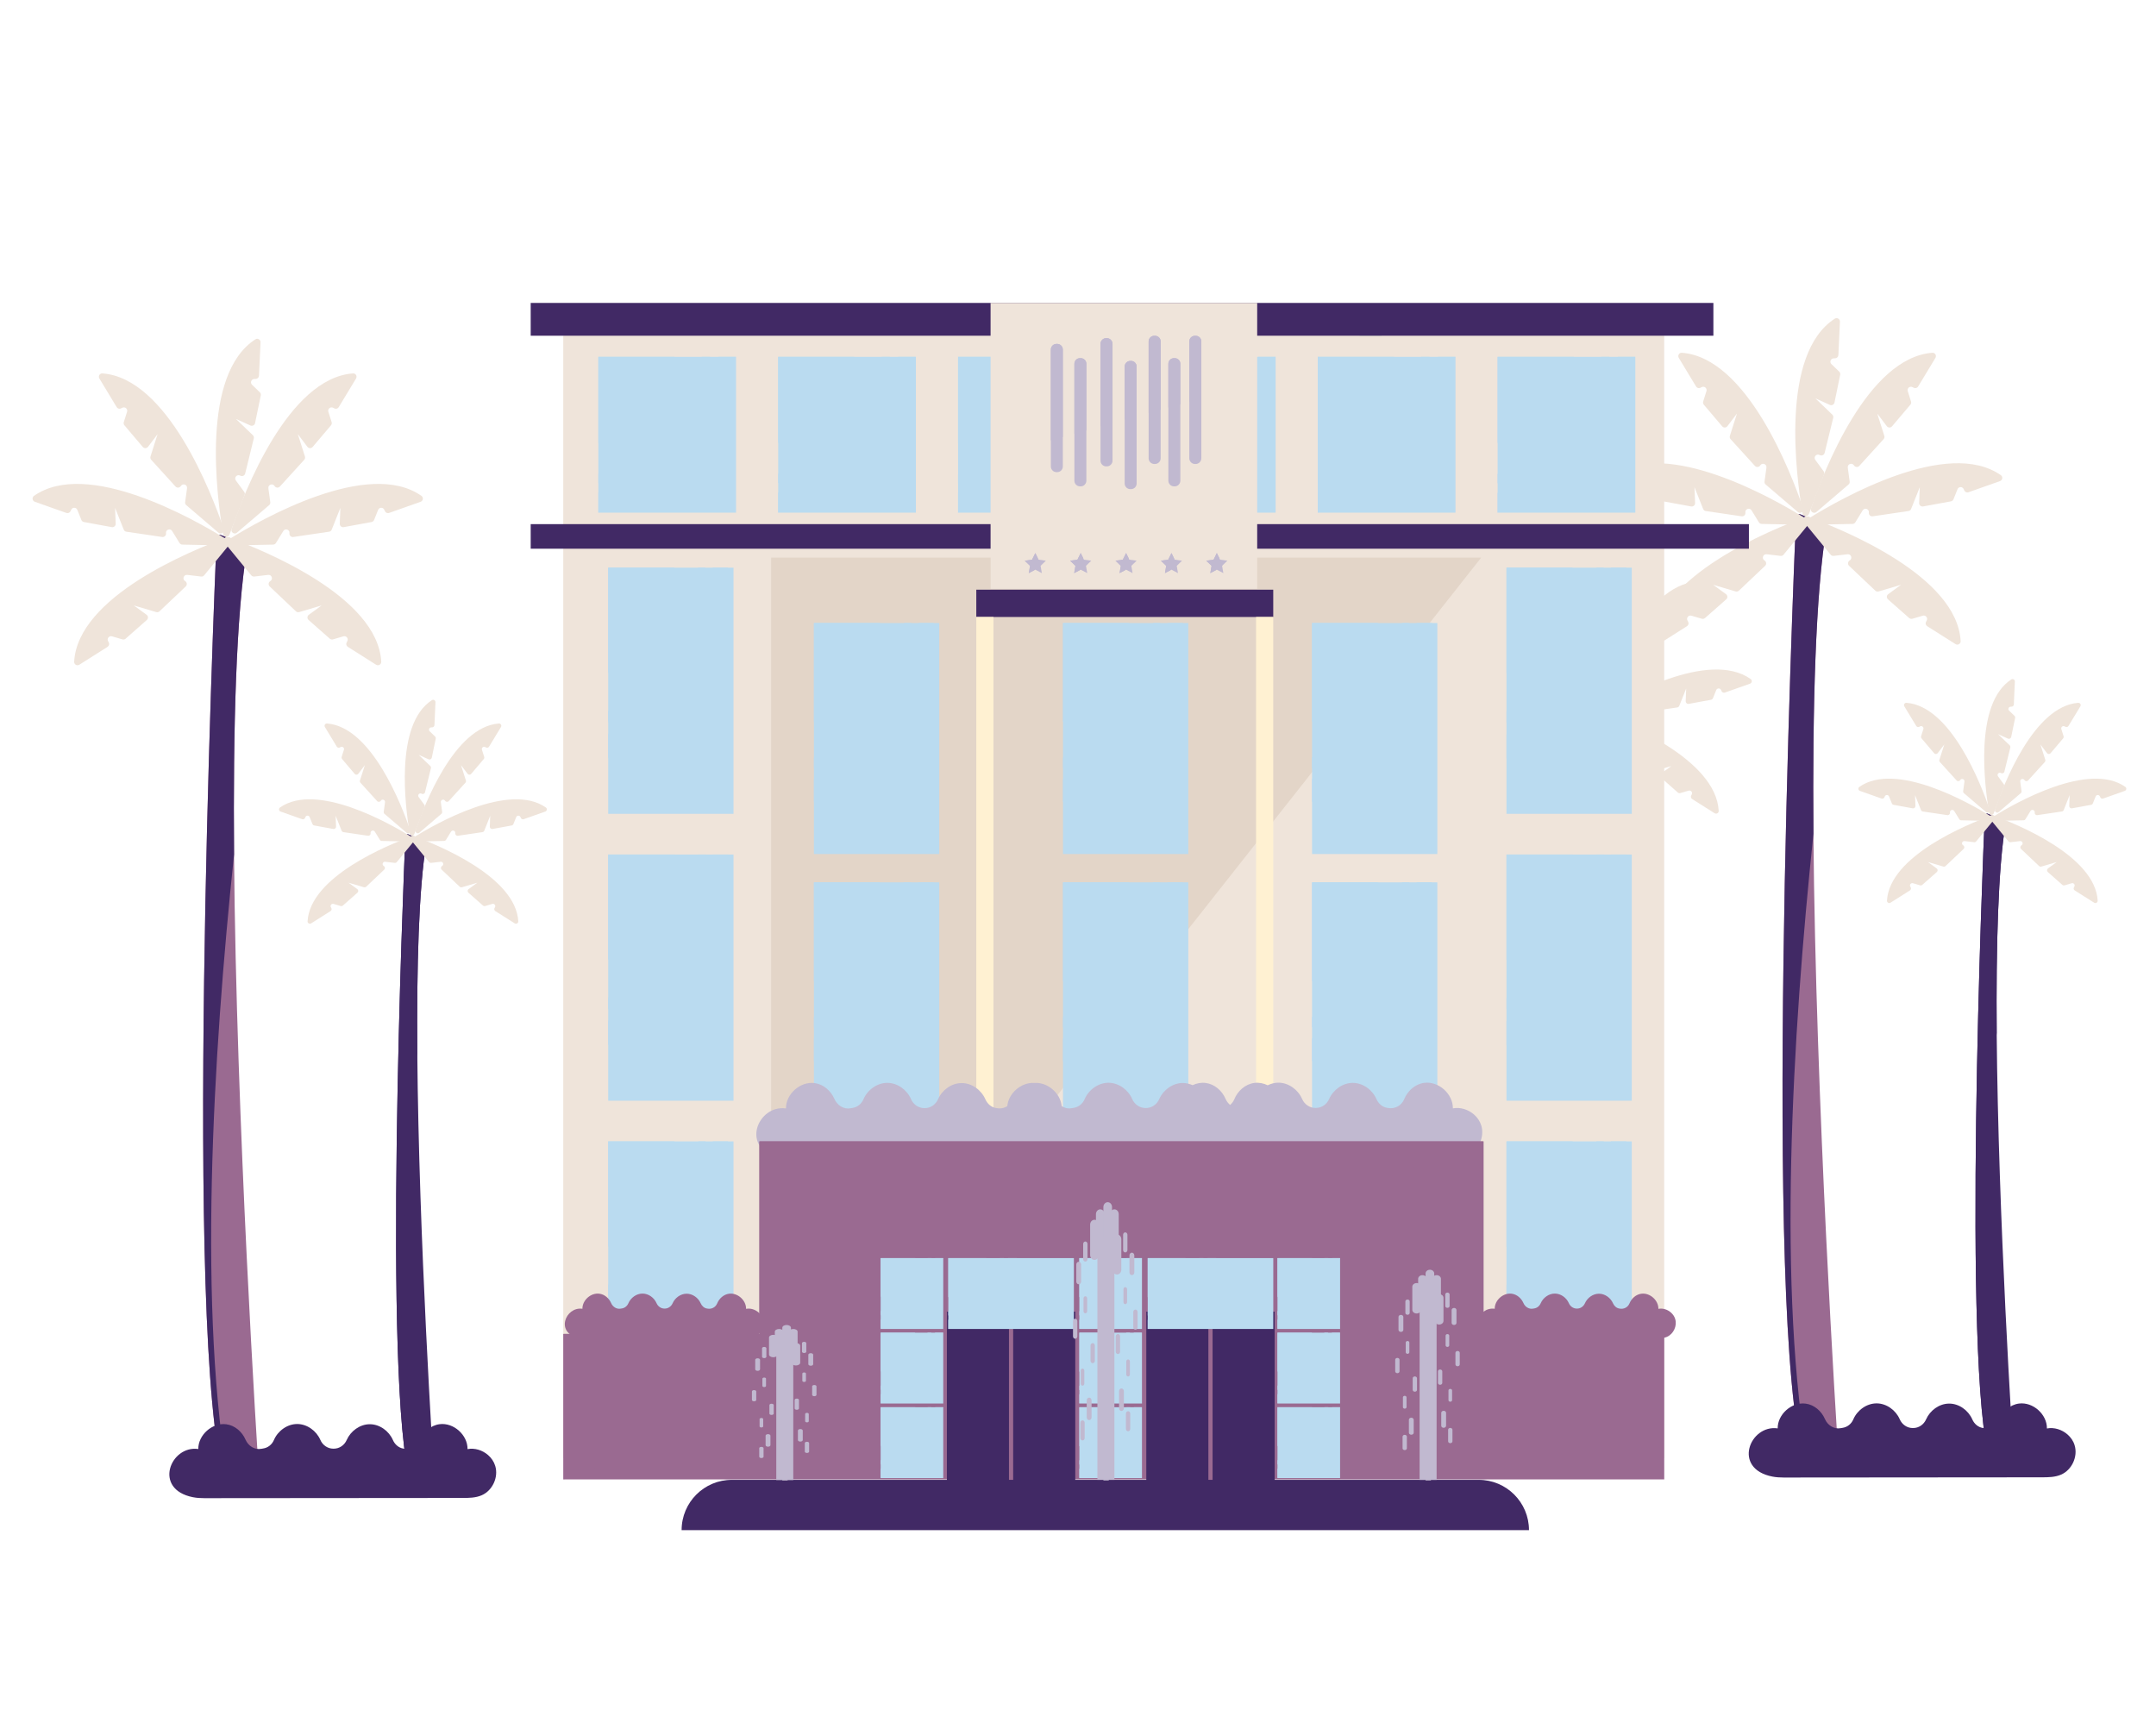 <?xml version="1.0" encoding="utf-8"?>
<!-- Generator: Adobe Illustrator 24.2.1, SVG Export Plug-In . SVG Version: 6.00 Build 0)  -->
<svg version="1.1" id="Capa_1" xmlns="http://www.w3.org/2000/svg" xmlns:xlink="http://www.w3.org/1999/xlink" x="0px" y="0px"
	 viewBox="0 0 498.31 399.6" style="enable-background:new 0 0 498.31 399.6;" xml:space="preserve">
<style type="text/css">
	.st0{opacity:0.68;fill:#9199C1;}
	.st1{opacity:0.43;}
	.st2{fill:#C1B9D0;}
	.st3{fill:#383A80;}
	.st4{fill-rule:evenodd;clip-rule:evenodd;fill:#E0BAAA;}
	.st5{fill-rule:evenodd;clip-rule:evenodd;fill:#DFAD97;}
	.st6{fill-rule:evenodd;clip-rule:evenodd;fill:#8890BC;}
	.st7{fill-rule:evenodd;clip-rule:evenodd;fill:#5050BE;}
	.st8{fill-rule:evenodd;clip-rule:evenodd;fill:#DEA689;}
	.st9{fill-rule:evenodd;clip-rule:evenodd;fill:#C0B6CE;}
	.st10{clip-path:url(#SVGID_2_);}
	.st11{fill:#5050BE;}
	.st12{fill:#4F4EBD;}
	.st13{fill:#4D4DBC;}
	.st14{fill:#4C4BBA;}
	.st15{fill:#4B4AB9;}
	.st16{fill:#4A48B8;}
	.st17{fill:#4847B7;}
	.st18{fill:#4746B6;}
	.st19{fill:#4645B5;}
	.st20{fill:#4543B5;}
	.st21{fill:#4442B4;}
	.st22{fill:#4341B3;}
	.st23{fill:#4340B2;}
	.st24{fill:#423FB2;}
	.st25{fill:#413FB1;}
	.st26{fill:#413EB0;}
	.st27{fill:#403DB0;}
	.st28{fill:#403DAF;}
	.st29{fill:#3F3CAF;}
	.st30{clip-path:url(#SVGID_4_);}
	.st31{opacity:0.81;}
	.st32{fill-rule:evenodd;clip-rule:evenodd;fill:#352D8D;}
	.st33{clip-path:url(#SVGID_6_);}
	.st34{fill:#FFFFFF;}
	.st35{fill:#37474F;}
	.st36{fill:#FF6680;}
	.st37{fill:#5747E4;}
	.st38{fill:#D3D3D3;}
	.st39{fill:none;stroke:#ACACAB;stroke-miterlimit:10;}
	.st40{opacity:0.32;fill:#D2D2D2;}
	.st41{fill:#D2D2D2;}
	.st42{fill:#ACACAB;}
	.st43{opacity:0.39;fill:#D2D2D2;}
	.st44{fill:none;stroke:#DBDBDB;stroke-width:3;stroke-miterlimit:10;}
	.st45{fill:#DBDBDB;}
	.st46{fill:none;}
	.st47{fill:none;stroke:#3C3C3B;stroke-miterlimit:10;}
	.st48{clip-path:url(#SVGID_8_);}
	.st49{clip-path:url(#SVGID_10_);}
	.st50{clip-path:url(#SVGID_13_);}
	.st51{clip-path:url(#SVGID_17_);fill:url(#SVGID_19_);}
	.st52{opacity:0.81;clip-path:url(#SVGID_17_);fill:#393C80;}
	.st53{clip-path:url(#SVGID_17_);fill:#4A5486;}
	.st54{opacity:0.46;clip-path:url(#SVGID_17_);fill:#3F4980;}
	.st55{opacity:0.49;clip-path:url(#SVGID_17_);fill:#393C80;}
	.st56{fill:#393C80;}
	.st57{fill:#53A6C1;}
	.st58{opacity:0.46;clip-path:url(#SVGID_13_);fill:#3F4980;}
	.st59{opacity:0.58;clip-path:url(#SVGID_13_);}
	.st60{fill:#4A5486;}
	.st61{fill:none;stroke:#53A6C1;stroke-miterlimit:10;}
	.st62{clip-path:url(#SVGID_8_);fill:none;stroke:#4A5486;stroke-width:3;stroke-miterlimit:10;}
	.st63{opacity:0.81;clip-path:url(#SVGID_8_);}
	.st64{fill:#D4D3D2;}
	.st65{clip-path:url(#SVGID_23_);}
	.st66{clip-path:url(#SVGID_29_);}
	.st67{fill:#51A5C1;}
	.st68{clip-path:url(#SVGID_35_);}
	.st69{clip-path:url(#SVGID_38_);}
	.st70{fill:#828181;}
	.st71{clip-path:url(#SVGID_41_);}
	.st72{clip-path:url(#SVGID_43_);}
	.st73{clip-path:url(#SVGID_45_);fill:url(#SVGID_46_);}
	.st74{opacity:0.46;clip-path:url(#SVGID_45_);fill:#3F3CB2;}
	.st75{opacity:0.15;clip-path:url(#SVGID_45_);fill:#352D90;}
	.st76{fill:#352D90;}
	.st77{fill:#07C0D7;}
	.st78{opacity:0.46;clip-path:url(#SVGID_43_);fill:#3F3CB2;}
	.st79{fill:#5050C1;}
	.st80{fill:none;stroke:#07C0D7;stroke-miterlimit:10;}
	.st81{fill:#3F3CB2;}
	.st82{opacity:0.81;fill:#352D90;}
	.st83{fill:none;stroke:#5050C1;stroke-width:3;stroke-miterlimit:10;}
	.st84{clip-path:url(#SVGID_48_);fill:#5747E4;}
	.st85{clip-path:url(#SVGID_50_);fill:#6C69E2;}
	.st86{clip-path:url(#SVGID_52_);fill:#6C69E2;}
	.st87{clip-path:url(#SVGID_55_);fill:#5747E4;}
	.st88{fill:#5747E4;stroke:#5747E4;stroke-width:0.5;stroke-linecap:round;stroke-linejoin:round;stroke-miterlimit:10;}
	.st89{fill:none;stroke:#DBDBDB;stroke-width:0.5;stroke-miterlimit:10;}
	.st90{fill:#6864E5;}
	.st91{fill:url(#SVGID_57_);}
	.st92{fill:url(#SVGID_59_);}
	.st93{fill:url(#SVGID_61_);}
	.st94{opacity:0.33;}
	.st95{clip-path:url(#SVGID_65_);}
	.st96{clip-path:url(#SVGID_71_);}
	.st97{clip-path:url(#SVGID_77_);}
	.st98{clip-path:url(#SVGID_80_);}
	.st99{clip-path:url(#SVGID_83_);}
	.st100{clip-path:url(#SVGID_85_);}
	.st101{clip-path:url(#SVGID_87_);fill:url(#SVGID_88_);}
	.st102{opacity:0.46;clip-path:url(#SVGID_87_);fill:#3F3CB2;}
	.st103{opacity:0.15;clip-path:url(#SVGID_87_);fill:#352D90;}
	.st104{opacity:0.46;clip-path:url(#SVGID_85_);fill:#3F3CB2;}
	.st105{clip-path:url(#SVGID_90_);fill:#5747E4;}
	.st106{clip-path:url(#SVGID_92_);fill:#6C69E2;}
	.st107{clip-path:url(#SVGID_94_);fill:#6C69E2;}
	.st108{clip-path:url(#SVGID_96_);fill:#5747E4;}
	.st109{fill:#6F6F6E;}
	.st110{clip-path:url(#SVGID_98_);fill:#808080;}
	.st111{clip-path:url(#SVGID_100_);fill:#979797;}
	.st112{clip-path:url(#SVGID_104_);fill:#979797;}
	.st113{clip-path:url(#SVGID_108_);fill:#828181;}
	.st114{clip-path:url(#SVGID_112_);}
	.st115{clip-path:url(#SVGID_118_);}
	.st116{clip-path:url(#SVGID_124_);}
	.st117{clip-path:url(#SVGID_127_);}
	.st118{fill:#D7D9DE;}
	.st119{fill:#C0B6CE;}
	.st120{fill:#8890BC;}
	.st121{fill:#8282C2;}
	.st122{opacity:0.39;}
	.st123{clip-path:url(#SVGID_136_);}
	.st124{fill:#B1B1E8;}
	.st125{fill:#99A1C5;}
	.st126{fill:#352D8D;}
	.st127{fill:#DFAD97;}
	.st128{fill:#4764BB;}
	.st129{fill:#5172D9;}
	.st130{fill:#060412;}
	.st131{fill:none;stroke:#060412;stroke-width:0.942;stroke-miterlimit:10;}
	.st132{fill:#171032;}
	.st133{fill:#211D49;}
	.st134{opacity:0.22;fill:none;stroke:#FFFFFF;stroke-width:0.25;stroke-miterlimit:10;}
	.st135{fill:#2E2C60;}
	.st136{fill:#1C163F;}
	.st137{fill:#271F50;}
	.st138{fill:#D7DDFF;}
	.st139{fill:none;stroke:#FFFFFF;stroke-width:0.395;stroke-linecap:round;stroke-linejoin:round;stroke-miterlimit:10;}
	.st140{fill:none;stroke:#FFFFFF;stroke-width:0.476;stroke-linecap:round;stroke-linejoin:round;stroke-miterlimit:10;}
	.st141{fill:none;stroke:#FFFFFF;stroke-width:0.436;stroke-linecap:round;stroke-linejoin:round;stroke-miterlimit:10;}
	.st142{fill:#8091E8;}
	.st143{fill:#808080;}
	.st144{fill:none;stroke:#5C5CC4;stroke-miterlimit:10;}
	.st145{fill:#5C5CC4;}
	.st146{fill:none;stroke:#5747E4;stroke-miterlimit:10;}
	.st147{opacity:0.5;}
	.st148{fill:#9798A0;}
	.st149{opacity:0.3;fill:#C0B6CE;}
	.st150{opacity:0.5;fill:#FFFFFF;}
	.st151{clip-path:url(#SVGID_140_);}
	.st152{opacity:0.3;fill:#FFFFFF;}
	.st153{opacity:0.3;fill-rule:evenodd;clip-rule:evenodd;fill:#C0B6CE;}
	.st154{fill-rule:evenodd;clip-rule:evenodd;fill:#5747E4;}
	.st155{fill-rule:evenodd;clip-rule:evenodd;fill:#FFFFFF;}
	.st156{fill-rule:evenodd;clip-rule:evenodd;fill:#9ABED8;}
	.st157{fill:#D6DEE4;}
	.st158{fill:#DBD9DF;}
	.st159{fill:#E6E5EC;}
	.st160{fill:#90B0DF;}
	.st161{opacity:0.49;}
	.st162{clip-path:url(#SVGID_144_);}
	.st163{fill:#8C94BE;}
	.st164{fill:#8D95BF;}
	.st165{fill:#8E96BF;}
	.st166{fill:#8F97C0;}
	.st167{fill:#9098C0;}
	.st168{fill:#9199C1;}
	.st169{fill:#929AC1;}
	.st170{fill:#939BC2;}
	.st171{fill:#949CC3;}
	.st172{fill:#959DC3;}
	.st173{fill:#969EC4;}
	.st174{fill:#979FC4;}
	.st175{fill:#98A0C5;}
	.st176{fill:#9BA3C6;}
	.st177{fill:#9CA4C6;}
	.st178{fill:#9DA5C7;}
	.st179{clip-path:url(#SVGID_146_);}
	.st180{clip-path:url(#SVGID_148_);}
	.st181{clip-path:url(#SVGID_150_);}
	.st182{clip-path:url(#SVGID_152_);}
	.st183{clip-path:url(#SVGID_154_);}
	.st184{clip-path:url(#SVGID_156_);fill:#5747E4;}
	.st185{clip-path:url(#SVGID_158_);fill:#6C69E2;}
	.st186{clip-path:url(#SVGID_160_);fill:#5747E4;}
	.st187{clip-path:url(#SVGID_162_);fill:#6C69E2;}
	.st188{clip-path:url(#SVGID_164_);}
	.st189{clip-path:url(#SVGID_167_);}
	.st190{clip-path:url(#SVGID_173_);}
	.st191{clip-path:url(#SVGID_179_);}
	.st192{clip-path:url(#SVGID_185_);}
	.st193{clip-path:url(#SVGID_189_);}
	.st194{clip-path:url(#SVGID_192_);}
	.st195{clip-path:url(#SVGID_194_);}
	.st196{clip-path:url(#SVGID_196_);}
	.st197{clip-path:url(#SVGID_198_);}
	.st198{clip-path:url(#SVGID_200_);}
	.st199{clip-path:url(#SVGID_202_);}
	.st200{clip-path:url(#SVGID_204_);fill:url(#SVGID_205_);}
	.st201{opacity:0.46;clip-path:url(#SVGID_204_);fill:#3F3CB2;}
	.st202{opacity:0.15;clip-path:url(#SVGID_204_);fill:#352D90;}
	.st203{opacity:0.46;clip-path:url(#SVGID_202_);fill:#3F3CB2;}
	.st204{clip-path:url(#SVGID_207_);fill:#5747E4;}
	.st205{clip-path:url(#SVGID_209_);fill:#6C69E2;}
	.st206{clip-path:url(#SVGID_211_);fill:#5747E4;}
	.st207{clip-path:url(#SVGID_213_);fill:#6C69E2;}
	.st208{fill:none;stroke:#D2D2D2;stroke-miterlimit:10;}
	.st209{clip-path:url(#SVGID_215_);}
	.st210{fill:#4A48C9;}
	.st211{fill:#4847C8;}
	.st212{fill:#4746C7;}
	.st213{fill:#4645C6;}
	.st214{fill:#4543C6;}
	.st215{fill:#4442C5;}
	.st216{fill:#4341C4;}
	.st217{fill:#4340C3;}
	.st218{fill:#423FC3;}
	.st219{fill:#413FC2;}
	.st220{fill:#5050CF;}
	.st221{fill:#4F4ECE;}
	.st222{fill:#4D4DCD;}
	.st223{fill:#4C4BCB;}
	.st224{fill:#4B4ACA;}
	.st225{fill:#413EC1;}
	.st226{fill:#403DC1;}
	.st227{fill:#403DC0;}
	.st228{fill:#3F3CC0;}
	.st229{clip-path:url(#SVGID_217_);}
	.st230{fill:#07CEE5;}
	.st231{clip-path:url(#SVGID_219_);}
	.st232{clip-path:url(#SVGID_221_);}
	.st233{fill:#D2CAE1;}
	.st234{clip-path:url(#SVGID_223_);}
	.st235{fill:#9DA5CF;}
	.st236{fill:#9EA6D0;}
	.st237{fill:#9FA7D0;}
	.st238{fill:#A0A8D1;}
	.st239{fill:#A1A9D1;}
	.st240{fill:#A2AAD2;}
	.st241{fill:#A3ABD2;}
	.st242{fill:#A4ACD3;}
	.st243{fill:#A5ADD4;}
	.st244{fill:#A6AED4;}
	.st245{fill:#A7AFD5;}
	.st246{fill:#A8B0D5;}
	.st247{fill:#A9B1D6;}
	.st248{fill:#AAB2D6;}
	.st249{fill:#ACB4D7;}
	.st250{fill:#ADB5D7;}
	.st251{fill:#AEB6D8;}
	.st252{fill:#383A85;}
	.st253{fill-rule:evenodd;clip-rule:evenodd;fill:#F1CBBB;}
	.st254{fill-rule:evenodd;clip-rule:evenodd;fill:#F0BEA8;}
	.st255{fill-rule:evenodd;clip-rule:evenodd;fill:#99A1CD;}
	.st256{fill-rule:evenodd;clip-rule:evenodd;fill:#5050CF;}
	.st257{fill-rule:evenodd;clip-rule:evenodd;fill:#EFB79A;}
	.st258{fill-rule:evenodd;clip-rule:evenodd;fill:#D1C7DF;}
	.st259{clip-path:url(#SVGID_225_);}
	.st260{clip-path:url(#SVGID_227_);}
	.st261{clip-path:url(#SVGID_229_);}
	.st262{clip-path:url(#SVGID_231_);}
	.st263{fill-rule:evenodd;clip-rule:evenodd;fill:#352D9E;}
	.st264{clip-path:url(#SVGID_233_);}
	.st265{fill:#FF6683;}
	.st266{fill:#352D9E;}
	.st267{fill:#575756;}
	.st268{opacity:0.1;clip-path:url(#SVGID_235_);}
	.st269{fill:#ECECEC;}
	.st270{fill:#5747F5;}
	.st271{fill:#E4E4E4;}
	.st272{fill:#F5F5F5;}
	.st273{fill:#E0E0E0;}
	.st274{fill:#27DEBF;}
	.st275{fill:#AFA8BB;}
	.st276{fill:#263238;}
	.st277{opacity:0.2;fill:#8890BC;}
	.st278{opacity:0.2;fill:#4645B5;}
	.st279{fill:#C3998A;}
	.st280{fill:#262472;}
	.st281{opacity:0.2;}
	.st282{fill-rule:evenodd;clip-rule:evenodd;fill:#00000F;}
	.st283{fill:#FFFFFF;stroke:#DBDBDB;stroke-miterlimit:10;}
	.st284{opacity:0.35;fill:#DBDBDB;}
	.st285{opacity:0.78;}
	.st286{fill:#FFFFFF;stroke:#FFFFFF;stroke-width:0.2;stroke-miterlimit:10;}
	.st287{fill:url(#SVGID_236_);}
	.st288{fill:url(#SVGID_237_);}
	.st289{fill:url(#SVGID_238_);}
	.st290{fill:url(#SVGID_239_);}
	.st291{opacity:0.2;enable-background:new    ;}
	.st292{opacity:0.12;enable-background:new    ;}
	.st293{opacity:0.25;fill:#FFFFFF;enable-background:new    ;}
	.st294{clip-path:url(#SVGID_241_);}
	.st295{clip-path:url(#SVGID_244_);fill:#FFFFFF;}
	.st296{clip-path:url(#SVGID_246_);fill:#D8D8D8;}
	.st297{clip-path:url(#SVGID_248_);fill:#D8D8D8;}
	.st298{clip-path:url(#SVGID_250_);}
	.st299{clip-path:url(#SVGID_254_);}
	.st300{clip-path:url(#SVGID_257_);fill:url(#SVGID_258_);}
	.st301{opacity:0.46;clip-path:url(#SVGID_257_);fill:#3F3CB2;}
	.st302{opacity:0.15;clip-path:url(#SVGID_257_);fill:#352D90;}
	.st303{opacity:0.46;clip-path:url(#SVGID_254_);fill:#3F3CB2;}
	.st304{fill:#FFFFFF;stroke:#FFFFFF;stroke-width:0.25;stroke-miterlimit:10;}
	.st305{fill:#FFFFFF;stroke:#FFFFFF;stroke-width:0.25;stroke-linecap:round;stroke-linejoin:round;stroke-miterlimit:10;}
	.st306{clip-path:url(#SVGID_262_);fill:#FFFFFF;}
	.st307{clip-path:url(#SVGID_264_);fill:#F0F0F2;}
	.st308{clip-path:url(#SVGID_266_);fill:#F0F0F2;}
	.st309{clip-path:url(#SVGID_268_);fill:#FFFFFF;}
	.st310{opacity:0.39;clip-path:url(#SVGID_270_);fill:#D2D2D2;}
	.st311{opacity:0.32;clip-path:url(#SVGID_270_);fill:#D2D2D2;}
	.st312{clip-path:url(#SVGID_270_);}
	.st313{clip-path:url(#SVGID_270_);fill:none;stroke:#DBDBDB;stroke-width:3;stroke-miterlimit:10;}
	.st314{opacity:0.81;clip-path:url(#SVGID_270_);}
	.st315{clip-path:url(#SVGID_272_);}
	.st316{clip-path:url(#SVGID_274_);fill:url(#SVGID_275_);}
	.st317{opacity:0.46;clip-path:url(#SVGID_274_);fill:#3F3CB2;}
	.st318{opacity:0.15;clip-path:url(#SVGID_274_);fill:#352D90;}
	.st319{opacity:0.46;clip-path:url(#SVGID_272_);fill:#3F3CB2;}
	.st320{clip-path:url(#SVGID_279_);}
	.st321{clip-path:url(#SVGID_281_);fill:none;stroke:#DBDBDB;stroke-width:3;stroke-miterlimit:10;}
	.st322{opacity:0.81;clip-path:url(#SVGID_281_);}
	.st323{fill-rule:evenodd;clip-rule:evenodd;fill:#D7D9DE;}
	.st324{fill-rule:evenodd;clip-rule:evenodd;fill:#E7EAED;}
	.st325{fill-rule:evenodd;clip-rule:evenodd;fill:#FFEFF0;}
	.st326{fill-rule:evenodd;clip-rule:evenodd;fill:#C6C7C8;}
	.st327{fill-rule:evenodd;clip-rule:evenodd;fill:#E6E7E8;}
	.st328{fill-rule:evenodd;clip-rule:evenodd;fill:#C9C2C0;}
	.st329{fill-rule:evenodd;clip-rule:evenodd;fill:#E2DEDB;}
	.st330{fill-rule:evenodd;clip-rule:evenodd;fill:#B1B1E8;}
	.st331{fill-rule:evenodd;clip-rule:evenodd;fill:#9AA2C3;}
	.st332{fill-rule:evenodd;clip-rule:evenodd;fill:#D9D2E2;}
	.st333{fill-rule:evenodd;clip-rule:evenodd;fill:#0B1329;}
	.st334{fill-rule:evenodd;clip-rule:evenodd;fill:#EAA180;}
	.st335{fill-rule:evenodd;clip-rule:evenodd;fill:#78809D;}
	.st336{clip-path:url(#SVGID_283_);}
	.st337{opacity:0.32;clip-path:url(#SVGID_283_);fill:#D2D2D2;}
	.st338{clip-path:url(#SVGID_285_);}
	.st339{clip-path:url(#SVGID_287_);fill:url(#SVGID_288_);}
	.st340{opacity:0.46;clip-path:url(#SVGID_287_);fill:#3F3CB2;}
	.st341{opacity:0.15;clip-path:url(#SVGID_287_);fill:#352D90;}
	.st342{opacity:0.46;clip-path:url(#SVGID_285_);fill:#3F3CB2;}
	.st343{clip-path:url(#SVGID_283_);fill:none;stroke:#DBDBDB;stroke-width:3;stroke-miterlimit:10;}
	.st344{opacity:0.81;clip-path:url(#SVGID_283_);}
	.st345{clip-path:url(#SVGID_290_);}
	.st346{clip-path:url(#SVGID_292_);}
	.st347{clip-path:url(#SVGID_294_);fill:url(#SVGID_295_);}
	.st348{opacity:0.46;clip-path:url(#SVGID_294_);fill:#3F3CB2;}
	.st349{opacity:0.15;clip-path:url(#SVGID_294_);fill:#352D90;}
	.st350{opacity:0.46;clip-path:url(#SVGID_292_);fill:#3F3CB2;}
	.st351{fill:#412965;}
	.st352{fill:#EFE4DA;}
	.st353{fill:#E3D5C8;}
	.st354{fill:#BADBF0;}
	.st355{fill:#9A6A91;}
	.st356{fill:#B17644;}
	.st357{fill:#009245;}
	.st358{fill:#006837;}
	.st359{fill:#FFF1D2;}
	.st360{opacity:0.56;fill:#C1B9D0;}
	.st361{fill:none;stroke:#9A6A91;stroke-width:2.951;stroke-miterlimit:10;}
	.st362{fill:#D6EFFD;}
	.st363{fill:none;stroke:#9A6A91;stroke-width:2.838;stroke-miterlimit:10;}
</style>
<g>
	<g>
		<g>
			<g>
				<path class="st356" d="M311.13,337.44c0.14,0.49,0.28,0.94,0.43,1.37c0.11,0.31,0.4,0.51,0.73,0.51h6.21
					c0.44,0,0.8-0.38,0.76-0.82c-0.57-8.62-5.4-83.66-5.91-145.78c-0.24-29.16,0.47-55.48,3.02-70.76c0.06-0.36-0.14-0.7-0.48-0.84
					l-5.51-2.2c-0.49-0.2-1.04,0.15-1.06,0.68C308.69,134.77,301.64,304.93,311.13,337.44z"/>
				<path class="st356" d="M311.13,337.44l1.17,1.87c-7.39-40.55-3.85-99.95,1.06-146.6c-0.24-29.16,0.47-55.48,3.02-70.76
					c0.06-0.36-0.14-0.7-0.48-0.84l-5.51-2.2c-0.49-0.2-1.04,0.15-1.06,0.68C308.69,134.77,301.64,304.93,311.13,337.44z"/>
				<g>
					<path class="st357" d="M311.98,119.42c8.43,3.06,34.58,13.75,35.4,28.77c0.03,0.62-0.66,1.02-1.19,0.69l-6.54-4.14
						c-0.34-0.22-0.46-0.66-0.27-1.02l0.16-0.3c0.32-0.6-0.24-1.3-0.9-1.11l-2.42,0.71c-0.25,0.07-0.53,0.01-0.73-0.16l-4.91-4.33
						c-0.37-0.33-0.34-0.91,0.06-1.2l2.96-2.16l-5.19,1.54c-0.26,0.08-0.55,0.01-0.75-0.18l-6.07-5.75
						c-0.37-0.35-0.3-0.97,0.14-1.23l0,0c0.72-0.42,0.35-1.53-0.48-1.44l-3.23,0.38c-0.26,0.03-0.52-0.07-0.69-0.28l-6.21-7.57
						C310.62,120.03,311.24,119.15,311.98,119.42z"/>
					<path class="st357" d="M312.18,119.87c7.62-4.73,32.19-18.67,44.49-10.03c0.51,0.36,0.39,1.15-0.2,1.36l-7.29,2.58
						c-0.38,0.14-0.8-0.05-0.97-0.42l-0.14-0.31c-0.28-0.63-1.17-0.61-1.42,0.02l-0.94,2.34c-0.1,0.25-0.32,0.42-0.58,0.47
						l-6.44,1.18c-0.49,0.09-0.93-0.3-0.91-0.79l0.14-3.66l-2,5.03c-0.1,0.26-0.33,0.44-0.61,0.48l-8.28,1.22
						c-0.51,0.07-0.95-0.36-0.88-0.87l0,0c0.12-0.83-0.99-1.22-1.42-0.51l-1.7,2.77c-0.14,0.22-0.38,0.36-0.64,0.37l-9.79,0.2
						C311.83,121.32,311.52,120.29,312.18,119.87z"/>
					<path class="st358" d="M312.79,117.51c2.89-8.49,13.06-34.85,28.05-35.97c0.62-0.05,1.04,0.64,0.71,1.18l-4,6.62
						c-0.21,0.35-0.65,0.47-1.01,0.29l-0.3-0.15c-0.61-0.31-1.29,0.27-1.09,0.92l0.76,2.41c0.08,0.25,0.02,0.53-0.15,0.73l-4.24,5
						c-0.32,0.38-0.91,0.36-1.21-0.03l-2.21-2.92l1.64,5.16c0.08,0.26,0.02,0.55-0.16,0.75l-5.63,6.19
						c-0.35,0.38-0.96,0.32-1.23-0.12l0,0c-0.44-0.71-1.54-0.32-1.43,0.51l0.44,3.22c0.04,0.26-0.06,0.52-0.26,0.69l-7.44,6.36
						C313.43,118.85,312.54,118.25,312.79,117.51z"/>
					<path class="st357" d="M310.83,118.66c-1.51-8.84-5.17-36.85,7.46-45c0.52-0.34,1.22,0.07,1.19,0.69l-0.36,7.73
						c-0.02,0.4-0.35,0.73-0.75,0.74l-0.34,0.01c-0.68,0.02-1.01,0.85-0.52,1.33l1.81,1.75c0.19,0.18,0.27,0.45,0.22,0.71
						l-1.33,6.41c-0.1,0.48-0.62,0.75-1.07,0.55l-3.34-1.51l3.9,3.75c0.2,0.19,0.28,0.47,0.22,0.74l-1.99,8.12
						c-0.12,0.5-0.69,0.74-1.14,0.49l0,0c-0.72-0.42-1.51,0.45-1.01,1.13l1.92,2.62c0.16,0.21,0.19,0.49,0.1,0.73l-3.5,9.14
						C312.03,119.53,310.96,119.43,310.83,118.66z"/>
				</g>
				<g>
					<path class="st358" d="M311.8,119.42c-8.43,3.06-34.58,13.75-35.4,28.77c-0.03,0.62,0.66,1.02,1.19,0.69l6.54-4.14
						c0.34-0.22,0.46-0.66,0.27-1.02l-0.16-0.3c-0.32-0.6,0.24-1.3,0.9-1.11l2.42,0.71c0.25,0.07,0.53,0.01,0.73-0.16l4.91-4.33
						c0.37-0.33,0.34-0.91-0.06-1.2l-2.96-2.16l5.19,1.54c0.26,0.08,0.55,0.01,0.75-0.18l6.07-5.75c0.37-0.35,0.3-0.97-0.14-1.23h0
						c-0.72-0.42-0.35-1.53,0.48-1.44l3.23,0.38c0.26,0.03,0.52-0.07,0.69-0.28l6.21-7.57C313.15,120.03,312.54,119.15,311.8,119.42
						z"/>
					<path class="st357" d="M311.59,119.87c-7.62-4.73-32.19-18.67-44.49-10.03c-0.51,0.36-0.39,1.15,0.2,1.36l7.29,2.58
						c0.38,0.14,0.8-0.05,0.97-0.42l0.14-0.31c0.28-0.63,1.17-0.61,1.42,0.02l0.94,2.34c0.1,0.25,0.32,0.42,0.58,0.47l6.44,1.18
						c0.49,0.09,0.93-0.3,0.91-0.79l-0.14-3.66l2,5.03c0.1,0.26,0.33,0.44,0.61,0.48l8.28,1.22c0.51,0.07,0.95-0.36,0.88-0.87l0,0
						c-0.12-0.83,0.99-1.22,1.42-0.51l1.7,2.77c0.14,0.22,0.38,0.36,0.64,0.37l9.79,0.2C311.95,121.32,312.26,120.29,311.59,119.87z
						"/>
					<path class="st358" d="M310.99,117.51c-2.89-8.49-13.06-34.85-28.05-35.97c-0.62-0.05-1.04,0.64-0.71,1.18l4,6.62
						c0.21,0.35,0.65,0.47,1.01,0.29l0.3-0.15c0.61-0.31,1.29,0.27,1.09,0.92l-0.76,2.41c-0.08,0.25-0.02,0.53,0.15,0.73l4.24,5
						c0.32,0.38,0.91,0.36,1.21-0.03l2.21-2.92l-1.64,5.16c-0.08,0.26-0.02,0.55,0.16,0.75l5.63,6.19c0.35,0.38,0.96,0.32,1.23-0.12
						l0,0c0.44-0.71,1.54-0.32,1.43,0.51l-0.44,3.22c-0.04,0.26,0.06,0.52,0.26,0.69l7.44,6.36
						C310.35,118.85,311.24,118.25,310.99,117.51z"/>
				</g>
			</g>
			<g>
				<path class="st356" d="M368.43,337.83c0.11,0.39,0.22,0.75,0.34,1.09c0.09,0.25,0.32,0.4,0.58,0.4h4.93
					c0.35,0,0.64-0.3,0.61-0.65c-0.45-6.85-4.29-66.48-4.69-115.85c-0.19-23.18,0.37-44.09,2.4-56.23c0.04-0.28-0.11-0.55-0.38-0.67
					l-4.38-1.75c-0.39-0.16-0.82,0.12-0.84,0.54C366.49,176.76,360.89,311.99,368.43,337.83z"/>
				<path class="st356" d="M368.43,337.83l0.93,1.49c-5.88-32.23-3.06-79.43,0.85-116.5c-0.19-23.18,0.37-44.09,2.4-56.23
					c0.04-0.28-0.11-0.55-0.38-0.67l-4.38-1.75c-0.39-0.16-0.82,0.12-0.84,0.54C366.49,176.76,360.89,311.99,368.43,337.83z"/>
				<g>
					<path class="st352" d="M369.11,164.56c6.7,2.44,27.48,10.93,28.13,22.86c0.03,0.5-0.53,0.81-0.95,0.55l-5.2-3.29
						c-0.27-0.17-0.36-0.52-0.21-0.81l0.13-0.24c0.26-0.48-0.19-1.03-0.71-0.88l-1.93,0.56c-0.2,0.06-0.42,0.01-0.58-0.13l-3.9-3.44
						c-0.29-0.26-0.27-0.73,0.04-0.96l2.36-1.71l-4.12,1.22c-0.21,0.06-0.44,0.01-0.6-0.14l-4.83-4.57
						c-0.3-0.28-0.24-0.77,0.11-0.98l0,0c0.57-0.34,0.28-1.22-0.38-1.14l-2.56,0.3c-0.21,0.02-0.41-0.06-0.55-0.22l-4.94-6.01
						C368.03,165.05,368.52,164.35,369.11,164.56z"/>
					<path class="st352" d="M369.27,164.92c6.06-3.76,25.58-14.84,35.36-7.97c0.41,0.29,0.31,0.92-0.16,1.08l-5.8,2.05
						c-0.3,0.11-0.64-0.04-0.77-0.33l-0.11-0.25c-0.22-0.5-0.93-0.49-1.13,0.02l-0.75,1.86c-0.08,0.2-0.25,0.34-0.46,0.37
						l-5.12,0.94c-0.39,0.07-0.74-0.23-0.72-0.63l0.11-2.91l-1.59,3.99c-0.08,0.2-0.26,0.35-0.48,0.38l-6.58,0.97
						c-0.41,0.06-0.75-0.29-0.7-0.69l0,0c0.09-0.66-0.78-0.97-1.13-0.41l-1.35,2.2c-0.11,0.18-0.3,0.29-0.51,0.29l-7.78,0.16
						C368.99,166.07,368.74,165.25,369.27,164.92z"/>
					<path class="st352" d="M369.75,163.04c2.3-6.75,10.38-27.69,22.29-28.58c0.49-0.04,0.82,0.51,0.57,0.94l-3.18,5.26
						c-0.17,0.28-0.52,0.38-0.8,0.23l-0.24-0.12c-0.48-0.25-1.03,0.21-0.86,0.73l0.6,1.91c0.06,0.2,0.02,0.42-0.12,0.58l-3.37,3.97
						c-0.25,0.3-0.72,0.29-0.96-0.03l-1.76-2.32l1.3,4.1c0.07,0.21,0.02,0.44-0.13,0.6l-4.47,4.92c-0.28,0.3-0.77,0.26-0.98-0.09
						l0,0c-0.35-0.57-1.22-0.26-1.13,0.4l0.35,2.56c0.03,0.21-0.05,0.41-0.21,0.55l-5.91,5.06
						C370.26,164.11,369.55,163.63,369.75,163.04z"/>
					<path class="st352" d="M368.19,163.96c-1.2-7.03-4.11-29.29,5.93-35.76c0.42-0.27,0.97,0.06,0.94,0.55l-0.28,6.14
						c-0.01,0.32-0.27,0.58-0.6,0.59l-0.27,0.01c-0.54,0.02-0.8,0.68-0.41,1.06l1.44,1.39c0.15,0.15,0.22,0.36,0.17,0.57l-1.06,5.1
						c-0.08,0.38-0.5,0.6-0.85,0.43l-2.65-1.2l3.1,2.98c0.16,0.15,0.22,0.38,0.17,0.59l-1.58,6.46c-0.1,0.4-0.55,0.59-0.9,0.39l0,0
						c-0.58-0.33-1.2,0.36-0.8,0.9l1.53,2.08c0.12,0.17,0.15,0.39,0.08,0.58l-2.78,7.27C369.15,164.65,368.3,164.57,368.19,163.96z"
						/>
				</g>
				<g>
					<path class="st352" d="M368.97,164.56c-6.7,2.44-27.48,10.93-28.13,22.86c-0.03,0.5,0.53,0.81,0.95,0.55l5.2-3.29
						c0.27-0.17,0.36-0.52,0.21-0.81l-0.13-0.24c-0.26-0.48,0.19-1.03,0.71-0.88l1.92,0.56c0.2,0.06,0.42,0.01,0.58-0.13l3.9-3.44
						c0.29-0.26,0.27-0.73-0.05-0.96l-2.36-1.71l4.12,1.22c0.21,0.06,0.44,0.01,0.6-0.14l4.83-4.57c0.3-0.28,0.24-0.77-0.11-0.98
						l0,0c-0.57-0.34-0.28-1.22,0.38-1.14l2.56,0.3c0.21,0.02,0.41-0.06,0.55-0.22l4.94-6.01
						C370.04,165.05,369.55,164.35,368.97,164.56z"/>
					<path class="st352" d="M368.8,164.92c-6.06-3.76-25.58-14.84-35.36-7.97c-0.41,0.29-0.31,0.92,0.16,1.08l5.8,2.05
						c0.3,0.11,0.64-0.04,0.77-0.33l0.11-0.25c0.22-0.5,0.93-0.49,1.13,0.02l0.75,1.86c0.08,0.2,0.25,0.34,0.46,0.37l5.12,0.94
						c0.39,0.07,0.74-0.23,0.72-0.63l-0.11-2.91l1.59,3.99c0.08,0.2,0.26,0.35,0.48,0.38l6.58,0.97c0.41,0.06,0.75-0.29,0.7-0.69
						l0,0c-0.09-0.66,0.78-0.97,1.13-0.41l1.35,2.2c0.11,0.18,0.3,0.29,0.51,0.29l7.78,0.16
						C369.09,166.07,369.33,165.25,368.8,164.92z"/>
					<path class="st352" d="M368.32,163.04c-2.3-6.75-10.38-27.69-22.29-28.58c-0.49-0.04-0.82,0.51-0.57,0.94l3.18,5.26
						c0.17,0.28,0.52,0.38,0.8,0.23l0.24-0.12c0.48-0.25,1.03,0.21,0.86,0.73l-0.6,1.91c-0.06,0.2-0.02,0.42,0.12,0.58l3.37,3.97
						c0.25,0.3,0.72,0.29,0.96-0.03l1.76-2.32l-1.3,4.1c-0.07,0.21-0.02,0.44,0.13,0.6l4.47,4.92c0.28,0.3,0.77,0.26,0.98-0.09l0,0
						c0.35-0.57,1.22-0.26,1.13,0.4l-0.35,2.56c-0.03,0.21,0.05,0.41,0.21,0.55l5.91,5.06
						C367.81,164.11,368.52,163.63,368.32,163.04z"/>
				</g>
			</g>
		</g>
		<g>
			<g>
				<path class="st355" d="M416.91,337.44c0.14,0.49,0.28,0.94,0.43,1.37c0.11,0.31,0.4,0.51,0.73,0.51h6.21
					c0.44,0,0.8-0.38,0.76-0.82c-0.57-8.62-5.4-83.66-5.91-145.78c-0.24-29.16,0.47-55.48,3.02-70.76c0.06-0.36-0.14-0.7-0.48-0.84
					l-5.51-2.2c-0.49-0.2-1.04,0.15-1.06,0.68C414.47,134.77,407.42,304.93,416.91,337.44z"/>
				<path class="st351" d="M416.91,337.44l1.17,1.87c-7.39-40.55-3.85-99.95,1.06-146.6c-0.24-29.16,0.47-55.48,3.02-70.76
					c0.06-0.36-0.14-0.7-0.48-0.84l-5.51-2.2c-0.49-0.2-1.04,0.15-1.06,0.68C414.47,134.77,407.42,304.93,416.91,337.44z"/>
				<g>
					<path class="st352" d="M417.76,119.42c8.43,3.06,34.58,13.75,35.4,28.77c0.03,0.62-0.66,1.02-1.19,0.69l-6.54-4.14
						c-0.34-0.22-0.46-0.66-0.27-1.02l0.16-0.3c0.32-0.6-0.24-1.3-0.9-1.11l-2.42,0.71c-0.25,0.07-0.53,0.01-0.73-0.16l-4.91-4.33
						c-0.37-0.33-0.34-0.91,0.06-1.2l2.96-2.16l-5.19,1.54c-0.26,0.08-0.55,0.01-0.75-0.18l-6.07-5.75
						c-0.37-0.35-0.3-0.97,0.14-1.23l0,0c0.72-0.42,0.35-1.53-0.48-1.44l-3.23,0.38c-0.26,0.03-0.52-0.07-0.69-0.28l-6.21-7.57
						C416.41,120.03,417.02,119.15,417.76,119.42z"/>
					<path class="st352" d="M417.97,119.87c7.62-4.73,32.19-18.67,44.49-10.03c0.51,0.36,0.39,1.15-0.2,1.36l-7.29,2.58
						c-0.38,0.14-0.8-0.05-0.97-0.42l-0.14-0.31c-0.28-0.63-1.17-0.61-1.42,0.02l-0.94,2.34c-0.1,0.25-0.32,0.42-0.58,0.47
						l-6.44,1.18c-0.49,0.09-0.93-0.3-0.91-0.79l0.14-3.66l-2,5.03c-0.1,0.26-0.33,0.44-0.61,0.48l-8.28,1.22
						c-0.51,0.07-0.95-0.36-0.88-0.87l0,0c0.12-0.83-0.99-1.22-1.42-0.51l-1.7,2.77c-0.14,0.22-0.38,0.36-0.64,0.37l-9.79,0.2
						C417.61,121.32,417.3,120.29,417.97,119.87z"/>
					<path class="st352" d="M418.57,117.51c2.89-8.49,13.06-34.85,28.05-35.97c0.62-0.05,1.04,0.64,0.71,1.18l-4,6.62
						c-0.21,0.35-0.65,0.47-1.01,0.29l-0.3-0.15c-0.61-0.31-1.29,0.27-1.09,0.92l0.76,2.41c0.08,0.25,0.02,0.53-0.15,0.73l-4.24,5
						c-0.32,0.38-0.91,0.36-1.21-0.03l-2.21-2.92l1.64,5.16c0.08,0.26,0.02,0.55-0.16,0.75l-5.63,6.19
						c-0.35,0.38-0.96,0.32-1.23-0.12l0,0c-0.44-0.71-1.54-0.32-1.43,0.51l0.44,3.22c0.04,0.26-0.06,0.52-0.26,0.69l-7.44,6.36
						C419.21,118.85,418.32,118.25,418.57,117.51z"/>
					<path class="st352" d="M416.61,118.66c-1.51-8.84-5.17-36.85,7.46-45c0.52-0.34,1.22,0.07,1.19,0.69l-0.36,7.73
						c-0.02,0.4-0.35,0.73-0.75,0.74l-0.34,0.01c-0.68,0.02-1.01,0.85-0.52,1.33l1.81,1.75c0.19,0.18,0.27,0.45,0.22,0.71L424,93.04
						c-0.1,0.48-0.62,0.75-1.07,0.55l-3.34-1.51l3.9,3.75c0.2,0.19,0.28,0.47,0.22,0.74l-1.99,8.12c-0.12,0.5-0.69,0.74-1.14,0.49
						l0,0c-0.72-0.42-1.51,0.45-1.01,1.13l1.92,2.62c0.16,0.21,0.19,0.49,0.1,0.73l-3.5,9.14
						C417.81,119.53,416.74,119.43,416.61,118.66z"/>
				</g>
				<g>
					<path class="st352" d="M417.58,119.42c-8.43,3.06-34.58,13.75-35.4,28.77c-0.03,0.62,0.66,1.02,1.19,0.69l6.54-4.14
						c0.34-0.22,0.46-0.66,0.27-1.02l-0.16-0.3c-0.32-0.6,0.24-1.3,0.9-1.11l2.42,0.71c0.25,0.07,0.53,0.01,0.73-0.16l4.91-4.33
						c0.37-0.33,0.34-0.91-0.06-1.2l-2.96-2.16l5.19,1.54c0.26,0.08,0.55,0.01,0.75-0.18l6.07-5.75c0.37-0.35,0.3-0.97-0.14-1.23h0
						c-0.72-0.42-0.35-1.53,0.48-1.44l3.23,0.38c0.26,0.03,0.52-0.07,0.69-0.28l6.21-7.57
						C418.94,120.03,418.32,119.15,417.58,119.42z"/>
					<path class="st352" d="M417.38,119.87c-7.62-4.73-32.19-18.67-44.49-10.03c-0.51,0.36-0.39,1.15,0.2,1.36l7.29,2.58
						c0.38,0.14,0.8-0.05,0.97-0.42l0.14-0.31c0.28-0.63,1.17-0.61,1.42,0.02l0.94,2.34c0.1,0.25,0.32,0.42,0.58,0.47l6.44,1.18
						c0.49,0.09,0.93-0.3,0.91-0.79l-0.14-3.66l2,5.03c0.1,0.26,0.33,0.44,0.61,0.48l8.28,1.22c0.51,0.07,0.95-0.36,0.88-0.87l0,0
						c-0.12-0.83,0.99-1.22,1.42-0.51l1.7,2.77c0.14,0.22,0.38,0.36,0.64,0.37l9.79,0.2C417.73,121.32,418.05,120.29,417.38,119.87z
						"/>
					<path class="st352" d="M416.77,117.51c-2.89-8.49-13.06-34.85-28.05-35.97c-0.62-0.05-1.04,0.64-0.71,1.18l4,6.62
						c0.21,0.35,0.65,0.47,1.01,0.29l0.3-0.15c0.61-0.31,1.29,0.27,1.09,0.92l-0.76,2.41c-0.08,0.25-0.02,0.53,0.15,0.73l4.24,5
						c0.32,0.38,0.91,0.36,1.21-0.03l2.21-2.92l-1.64,5.16c-0.08,0.26-0.02,0.55,0.16,0.75l5.63,6.19c0.35,0.38,0.96,0.32,1.23-0.12
						l0,0c0.44-0.71,1.54-0.32,1.43,0.51l-0.44,3.22c-0.04,0.26,0.06,0.52,0.26,0.69l7.44,6.36
						C416.13,118.85,417.03,118.25,416.77,117.51z"/>
				</g>
			</g>
			<g>
				<path class="st351" d="M459.96,338.03c0.1,0.34,0.19,0.65,0.3,0.94c0.08,0.21,0.28,0.35,0.5,0.35h4.26
					c0.3,0,0.55-0.26,0.52-0.56c-0.39-5.91-3.7-57.4-4.05-100.02c-0.16-20.01,0.32-38.07,2.07-48.55c0.04-0.25-0.1-0.48-0.33-0.58
					l-3.78-1.51c-0.34-0.14-0.71,0.1-0.72,0.47C458.29,198.98,453.45,315.72,459.96,338.03z"/>
				<path class="st351" d="M459.96,338.03l0.8,1.29c-5.07-27.82-2.64-68.58,0.73-100.58c-0.16-20.01,0.32-38.07,2.07-48.55
					c0.04-0.25-0.1-0.48-0.33-0.58l-3.78-1.51c-0.34-0.14-0.71,0.1-0.72,0.47C458.29,198.98,453.45,315.72,459.96,338.03z"/>
				<g>
					<path class="st352" d="M460.54,188.44c5.79,2.1,23.72,9.44,24.29,19.74c0.02,0.43-0.46,0.7-0.82,0.47l-4.49-2.84
						c-0.23-0.15-0.32-0.45-0.18-0.7l0.11-0.2c0.22-0.41-0.17-0.89-0.62-0.76l-1.66,0.49c-0.17,0.05-0.36,0.01-0.5-0.11l-3.37-2.97
						c-0.25-0.22-0.24-0.63,0.04-0.83l2.03-1.48l-3.56,1.05c-0.18,0.05-0.38,0.01-0.52-0.12l-4.17-3.95
						c-0.26-0.24-0.21-0.66,0.1-0.84l0,0c0.5-0.29,0.24-1.05-0.33-0.98l-2.21,0.26c-0.18,0.02-0.36-0.05-0.47-0.19l-4.26-5.19
						C459.62,188.86,460.04,188.26,460.54,188.44z"/>
					<path class="st352" d="M460.69,188.76c5.23-3.25,22.09-12.81,30.53-6.88c0.35,0.25,0.27,0.79-0.13,0.93l-5,1.77
						c-0.26,0.09-0.55-0.03-0.66-0.29l-0.09-0.21c-0.19-0.43-0.8-0.42-0.98,0.02l-0.65,1.61c-0.07,0.17-0.22,0.29-0.4,0.32
						l-4.42,0.81c-0.33,0.06-0.64-0.2-0.63-0.54l0.09-2.51l-1.37,3.45c-0.07,0.18-0.23,0.3-0.42,0.33l-5.68,0.84
						c-0.35,0.05-0.65-0.25-0.6-0.6l0,0c0.08-0.57-0.68-0.84-0.98-0.35l-1.17,1.9c-0.09,0.15-0.26,0.25-0.44,0.25l-6.71,0.14
						C460.44,189.75,460.23,189.04,460.69,188.76z"/>
					<path class="st352" d="M461.1,187.13c1.99-5.83,8.96-23.91,19.24-24.68c0.43-0.03,0.71,0.44,0.49,0.81l-2.75,4.54
						c-0.14,0.24-0.45,0.32-0.69,0.2l-0.21-0.11c-0.42-0.21-0.89,0.18-0.75,0.63l0.52,1.65c0.05,0.17,0.02,0.36-0.1,0.5l-2.91,3.43
						c-0.22,0.26-0.62,0.25-0.83-0.02l-1.52-2l1.13,3.54c0.06,0.18,0.01,0.38-0.11,0.52l-3.86,4.25c-0.24,0.26-0.66,0.22-0.84-0.08
						l0,0c-0.3-0.49-1.06-0.22-0.98,0.35l0.3,2.21c0.02,0.18-0.04,0.36-0.18,0.47l-5.1,4.36
						C461.54,188.06,460.93,187.64,461.1,187.13z"/>
					<path class="st352" d="M459.75,187.92c-1.04-6.07-3.55-25.28,5.12-30.87c0.36-0.23,0.83,0.05,0.82,0.48l-0.24,5.3
						c-0.01,0.28-0.24,0.5-0.51,0.51l-0.23,0.01c-0.47,0.01-0.69,0.58-0.35,0.91l1.24,1.2c0.13,0.13,0.19,0.31,0.15,0.49l-0.91,4.4
						c-0.07,0.33-0.43,0.52-0.74,0.38l-2.29-1.03l2.68,2.57c0.14,0.13,0.19,0.32,0.15,0.51l-1.37,5.57
						c-0.08,0.34-0.47,0.51-0.78,0.33l0,0c-0.5-0.29-1.03,0.31-0.69,0.77l1.32,1.8c0.11,0.15,0.13,0.34,0.07,0.5l-2.4,6.27
						C460.58,188.52,459.85,188.46,459.75,187.92z"/>
				</g>
				<g>
					<path class="st352" d="M460.42,188.44c-5.79,2.1-23.72,9.44-24.29,19.74c-0.02,0.43,0.46,0.7,0.82,0.47l4.49-2.84
						c0.23-0.15,0.32-0.45,0.18-0.7l-0.11-0.2c-0.22-0.41,0.17-0.89,0.62-0.76l1.66,0.49c0.17,0.05,0.36,0.01,0.5-0.11l3.37-2.97
						c0.25-0.22,0.24-0.63-0.04-0.83l-2.03-1.48l3.56,1.05c0.18,0.05,0.38,0.01,0.52-0.12l4.17-3.95c0.26-0.24,0.21-0.66-0.1-0.84
						l0,0c-0.5-0.29-0.24-1.05,0.33-0.98l2.21,0.26c0.18,0.02,0.36-0.05,0.47-0.19l4.26-5.19
						C461.35,188.86,460.93,188.26,460.42,188.44z"/>
					<path class="st352" d="M460.28,188.76c-5.23-3.25-22.09-12.81-30.53-6.88c-0.35,0.25-0.27,0.79,0.13,0.93l5,1.77
						c0.26,0.09,0.55-0.03,0.66-0.29l0.09-0.21c0.19-0.43,0.8-0.42,0.98,0.02l0.65,1.61c0.07,0.17,0.22,0.29,0.4,0.32l4.42,0.81
						c0.33,0.06,0.64-0.2,0.63-0.54l-0.09-2.51l1.37,3.45c0.07,0.18,0.23,0.3,0.42,0.33l5.68,0.84c0.35,0.05,0.65-0.25,0.6-0.6l0,0
						c-0.08-0.57,0.68-0.84,0.98-0.35l1.17,1.9c0.09,0.15,0.26,0.25,0.44,0.25l6.71,0.14C460.53,189.75,460.74,189.04,460.28,188.76
						z"/>
					<path class="st352" d="M459.87,187.13c-1.99-5.83-8.96-23.91-19.24-24.68c-0.43-0.03-0.71,0.44-0.49,0.81l2.75,4.54
						c0.14,0.24,0.45,0.32,0.69,0.2l0.21-0.11c0.42-0.21,0.89,0.18,0.75,0.63l-0.52,1.65c-0.05,0.17-0.02,0.36,0.1,0.5l2.91,3.43
						c0.22,0.26,0.62,0.25,0.83-0.02l1.52-2l-1.13,3.54c-0.06,0.18-0.01,0.38,0.11,0.52l3.86,4.25c0.24,0.26,0.66,0.22,0.84-0.08
						l0,0c0.3-0.49,1.06-0.22,0.98,0.35l-0.3,2.21c-0.02,0.18,0.04,0.36,0.18,0.47l5.1,4.36
						C459.43,188.06,460.04,187.64,459.87,187.13z"/>
				</g>
			</g>
		</g>
	</g>
	<g>
		<rect x="130.23" y="77.59" class="st352" width="254.41" height="259.47"/>
		<polygon class="st352" points="384.65,77.59 130.23,77.59 130.23,337.06 		"/>
		<rect x="122.66" y="70.02" class="st351" width="273.35" height="7.58"/>
		<g>
			<g>
				<g>
					<rect x="138.29" y="82.48" class="st354" width="31.83" height="36.02"/>
					<g>
						<polygon class="st354" points="138.29,82.48 138.29,102.4 155.88,82.48 						"/>
						<polygon class="st354" points="162.22,82.48 138.29,109.57 138.29,111.72 164.11,82.48 						"/>
						<polygon class="st354" points="166.06,82.48 138.29,113.93 138.29,118.51 170.11,82.48 						"/>
					</g>
				</g>
			</g>
			<g>
				<g>
					<rect x="179.86" y="82.48" class="st354" width="31.83" height="36.02"/>
					<g>
						<polygon class="st354" points="179.86,82.48 179.86,102.4 197.45,82.48 						"/>
						<polygon class="st354" points="203.79,82.48 179.86,109.57 179.86,111.72 205.69,82.48 						"/>
						<polygon class="st354" points="207.63,82.48 179.86,113.93 179.86,118.51 211.68,82.48 						"/>
					</g>
				</g>
			</g>
			<g>
				<g>
					<rect x="221.43" y="82.48" class="st354" width="31.83" height="36.02"/>
					<g>
						<polygon class="st354" points="221.43,82.48 221.43,102.4 239.02,82.48 						"/>
						<polygon class="st354" points="245.36,82.48 221.43,109.57 221.43,111.72 247.26,82.48 						"/>
						<polygon class="st354" points="249.21,82.48 221.43,113.93 221.43,118.51 253.25,82.48 						"/>
					</g>
				</g>
			</g>
			<g>
				<g>
					<rect x="263" y="82.48" class="st354" width="31.83" height="36.02"/>
					<g>
						<polygon class="st354" points="263,82.48 263,102.4 280.6,82.48 						"/>
						<polygon class="st354" points="286.93,82.48 263,109.57 263,111.72 288.83,82.48 						"/>
						<polygon class="st354" points="290.78,82.48 263,113.93 263,118.51 294.82,82.48 						"/>
					</g>
				</g>
			</g>
			<g>
				<g>
					<rect x="304.57" y="82.48" class="st354" width="31.83" height="36.02"/>
					<g>
						<polygon class="st354" points="304.57,82.48 304.57,102.4 322.17,82.48 						"/>
						<polygon class="st354" points="328.5,82.48 304.57,109.57 304.57,111.72 330.4,82.48 						"/>
						<polygon class="st354" points="332.35,82.48 304.57,113.93 304.57,118.51 336.4,82.48 						"/>
					</g>
				</g>
			</g>
			<g>
				<g>
					<rect x="346.14" y="82.48" class="st354" width="31.83" height="36.02"/>
					<g>
						<polygon class="st354" points="346.14,82.48 346.14,102.4 363.74,82.48 						"/>
						<polygon class="st354" points="370.07,82.48 346.14,109.57 346.14,111.72 371.97,82.48 						"/>
						<polygon class="st354" points="373.92,82.48 346.14,113.93 346.14,118.51 377.97,82.48 						"/>
					</g>
				</g>
			</g>
		</g>
		<rect x="122.66" y="121.15" class="st351" width="281.56" height="5.68"/>
		<rect x="178.24" y="128.88" class="st352" width="164.11" height="208.17"/>
		<polygon class="st353" points="342.35,128.88 178.24,128.88 178.24,337.06 		"/>
		<g>
			<rect x="225.65" y="136.3" class="st351" width="68.63" height="6.31"/>
			<rect x="225.65" y="142.61" class="st359" width="3.97" height="194.44"/>
			<rect x="290.31" y="142.61" class="st359" width="3.97" height="194.44"/>
		</g>
		<g>
			<g>
				<g>
					<g>
						<rect x="303.25" y="144.01" class="st354" width="28.96" height="53.39"/>
						<polygon class="st354" points="303.25,144.01 303.25,166.9 318.58,144.01 						"/>
						<polygon class="st354" points="324.1,144.01 303.25,175.14 303.25,177.61 325.76,144.01 						"/>
						<polygon class="st354" points="327.45,144.01 303.25,180.14 303.25,185.41 330.98,144.01 						"/>
					</g>
				</g>
				<g>
					<g>
						<rect x="303.25" y="203.95" class="st354" width="28.96" height="53.39"/>
						<polygon class="st354" points="303.25,203.95 303.25,226.84 318.58,203.95 						"/>
						<polygon class="st354" points="324.1,203.95 303.25,235.08 303.25,237.55 325.76,203.95 						"/>
						<polygon class="st354" points="327.45,203.95 303.25,240.08 303.25,245.35 330.98,203.95 						"/>
					</g>
				</g>
			</g>
			<g>
				<g>
					<g>
						<rect x="245.69" y="144.01" class="st354" width="28.96" height="53.39"/>
						<polygon class="st354" points="245.69,144.01 245.69,166.9 261.02,144.01 						"/>
						<polygon class="st354" points="266.54,144.01 245.69,175.14 245.69,177.61 268.19,144.01 						"/>
						<polygon class="st354" points="269.89,144.01 245.69,180.14 245.69,185.41 273.42,144.01 						"/>
					</g>
				</g>
				<g>
					<g>
						<rect x="245.69" y="203.95" class="st354" width="28.96" height="53.39"/>
						<polygon class="st354" points="245.69,203.95 245.69,226.84 261.02,203.95 						"/>
						<polygon class="st354" points="266.54,203.95 245.69,235.08 245.69,237.55 268.19,203.95 						"/>
						<polygon class="st354" points="269.89,203.95 245.69,240.08 245.69,245.35 273.42,203.95 						"/>
					</g>
				</g>
			</g>
			<g>
				<g>
					<g>
						<rect x="188.12" y="144.01" class="st354" width="28.96" height="53.39"/>
						<polygon class="st354" points="188.12,144.01 188.12,166.9 203.45,144.01 						"/>
						<polygon class="st354" points="208.97,144.01 188.12,175.14 188.12,177.61 210.62,144.01 						"/>
						<polygon class="st354" points="212.32,144.01 188.12,180.14 188.12,185.41 215.85,144.01 						"/>
					</g>
				</g>
				<g>
					<g>
						<rect x="188.12" y="203.95" class="st354" width="28.96" height="53.39"/>
						<polygon class="st354" points="188.12,203.95 188.12,226.84 203.45,203.95 						"/>
						<polygon class="st354" points="208.97,203.95 188.12,235.08 188.12,237.55 210.62,203.95 						"/>
						<polygon class="st354" points="212.32,203.95 188.12,240.08 188.12,245.35 215.85,203.95 						"/>
					</g>
				</g>
			</g>
		</g>
		<path class="st2" d="M342.36,260.14c-0.31-1-0.91-1.87-1.7-2.55c-1.32-1.14-3.14-1.73-4.86-1.4c0.04-3.35-3.3-6.33-6.62-5.9
			c-2.09,0.27-3.84,1.84-4.63,3.77c-0.61,1.49-2.15,2.33-3.74,2.04c-0.07-0.01-0.14-0.02-0.2-0.03c-1.12-0.17-2.02-0.99-2.48-2.03
			c-0.93-2.14-3.14-3.76-5.5-3.74c-2.33,0.01-4.5,1.61-5.43,3.72c-0.54,1.24-1.72,2.07-3.07,2.07h-0.1c-1.36,0-2.54-0.84-3.08-2.08
			c-0.92-2.13-3.11-3.75-5.46-3.76c-0.87,0-1.72,0.22-2.49,0.6c-0.96-0.46-2.03-0.68-3.09-0.54c-2.09,0.27-3.84,1.84-4.63,3.77
			c-0.22,0.53-0.56,0.97-0.97,1.32c-0.45-0.38-0.82-0.87-1.06-1.43c-0.81-1.87-2.53-3.38-4.56-3.65c-1.05-0.14-2.1,0.06-3.05,0.51
			c-0.72-0.32-1.49-0.51-2.28-0.51c-2.33,0.01-4.5,1.61-5.43,3.72c-0.54,1.24-1.72,2.07-3.07,2.07h-0.1c-1.36,0-2.54-0.84-3.08-2.08
			c-0.92-2.13-3.11-3.75-5.46-3.76c-2.38-0.01-4.61,1.63-5.53,3.79c-0.46,1.07-1.41,1.85-2.56,2.01c-0.14,0.02-0.27,0.04-0.41,0.07
			c-0.2,0.04-0.39,0.06-0.58,0.06c-0.19-0.03-0.38-0.05-0.57-0.05c-0.43-0.08-0.83-0.25-1.19-0.49c-0.3-3.01-3.25-5.55-6.28-5.35
			c-3.04-0.21-6.01,2.35-6.29,5.37c-0.36,0.22-0.75,0.38-1.17,0.46c-0.13,0.01-0.25,0.02-0.37,0.04c-0.28,0.02-0.56,0.02-0.85-0.04
			c-0.07-0.01-0.14-0.02-0.2-0.03c-1.12-0.17-2.02-0.99-2.48-2.03c-0.93-2.14-3.14-3.76-5.5-3.74c-2.33,0.01-4.5,1.61-5.43,3.72
			c-0.54,1.24-1.72,2.07-3.07,2.07h-0.1c-1.36,0-2.54-0.84-3.08-2.08c-0.92-2.13-3.11-3.75-5.46-3.76
			c-2.38-0.01-4.61,1.63-5.53,3.79c-0.45,1.07-1.41,1.85-2.56,2.01c-0.14,0.02-0.27,0.04-0.41,0.07c-1.59,0.31-3.1-0.68-3.75-2.17
			c-0.81-1.87-2.53-3.38-4.56-3.65c-3.31-0.44-6.66,2.52-6.63,5.86c-6.59-0.94-10.82,9.53-1.26,11.41c0.89,0.17,1.79,0.22,2.7,0.22
			c16.66-0.01,33.32-0.03,49.98-0.04c0.38,0.02,0.76,0.04,1.14,0.04c12.8-0.01,25.6-0.02,38.4-0.03c0.29,0.01,0.59,0.03,0.88,0.03
			c20.35-0.02,40.71-0.03,61.06-0.05c1.56,0,3.17-0.01,4.61-0.63C341.72,265.98,343.18,262.81,342.36,260.14z"/>
		<g>
			<g>
				<g>
					<rect x="348.19" y="131.21" class="st354" width="28.96" height="56.9"/>
					<polygon class="st354" points="348.19,131.21 348.19,155.6 363.52,131.21 					"/>
					<polygon class="st354" points="369.04,131.21 348.19,164.38 348.19,167.01 370.69,131.21 					"/>
					<polygon class="st354" points="372.39,131.21 348.19,169.72 348.19,175.33 375.92,131.21 					"/>
				</g>
			</g>
			<g>
				<g>
					<rect x="348.19" y="197.52" class="st354" width="28.96" height="56.9"/>
					<polygon class="st354" points="348.19,197.52 348.19,221.91 363.52,197.52 					"/>
					<polygon class="st354" points="369.04,197.52 348.19,230.69 348.19,233.32 370.69,197.52 					"/>
					<polygon class="st354" points="372.39,197.52 348.19,236.02 348.19,241.64 375.92,197.52 					"/>
				</g>
			</g>
			<g>
				<g>
					<rect x="348.19" y="263.82" class="st354" width="28.96" height="56.9"/>
					<polygon class="st354" points="348.19,263.82 348.19,288.22 363.52,263.82 					"/>
					<polygon class="st354" points="369.04,263.82 348.19,297 348.19,299.63 370.69,263.82 					"/>
					<polygon class="st354" points="372.39,263.82 348.19,302.33 348.19,307.94 375.92,263.82 					"/>
				</g>
			</g>
		</g>
		<g>
			<g>
				<g>
					<rect x="140.57" y="131.21" class="st354" width="28.96" height="56.9"/>
					<polygon class="st354" points="140.57,131.21 140.57,155.6 155.9,131.21 					"/>
					<polygon class="st354" points="161.42,131.21 140.57,164.38 140.57,167.01 163.07,131.21 					"/>
					<polygon class="st354" points="164.77,131.21 140.57,169.72 140.57,175.33 168.29,131.21 					"/>
				</g>
			</g>
			<g>
				<g>
					<rect x="140.57" y="197.52" class="st354" width="28.96" height="56.9"/>
					<polygon class="st354" points="140.57,197.52 140.57,221.91 155.9,197.52 					"/>
					<polygon class="st354" points="161.42,197.52 140.57,230.69 140.57,233.32 163.07,197.52 					"/>
					<polygon class="st354" points="164.77,197.52 140.57,236.02 140.57,241.64 168.29,197.52 					"/>
				</g>
			</g>
			<g>
				<g>
					<rect x="140.57" y="263.82" class="st354" width="28.96" height="56.9"/>
					<polygon class="st354" points="140.57,263.82 140.57,288.22 155.9,263.82 					"/>
					<polygon class="st354" points="161.42,263.82 140.57,297 140.57,299.63 163.07,263.82 					"/>
					<polygon class="st354" points="164.77,263.82 140.57,302.33 140.57,307.94 168.29,263.82 					"/>
				</g>
			</g>
		</g>
		<path class="st355" d="M175.32,303.36c-0.78-0.68-1.86-1.03-2.88-0.83c0.03-1.99-1.96-3.75-3.93-3.5
			c-1.24,0.16-2.28,1.09-2.75,2.24c-0.36,0.88-1.28,1.38-2.22,1.21c-0.04-0.01-0.08-0.01-0.12-0.02c-0.67-0.1-1.2-0.59-1.47-1.21
			c-0.55-1.27-1.87-2.23-3.27-2.22c-1.38,0.01-2.67,0.95-3.22,2.21c-0.32,0.73-1.02,1.23-1.82,1.23l-0.06,0
			c-0.8,0-1.51-0.5-1.83-1.24c-0.55-1.27-1.85-2.23-3.24-2.23c-1.41-0.01-2.73,0.97-3.28,2.25c-0.27,0.63-0.84,1.1-1.52,1.19
			c-0.08,0.01-0.16,0.03-0.24,0.04c-0.94,0.18-1.84-0.4-2.22-1.28c-0.48-1.11-1.5-2.01-2.71-2.17c-1.97-0.26-3.95,1.49-3.93,3.48
			c-3.91-0.56-6.42,5.66-0.75,6.77c0.53,0.1,1.07,0.13,1.6,0.13c12.08-0.01,24.15-0.02,36.23-0.03c0.93,0,1.88-0.01,2.73-0.38
			c1.52-0.66,2.39-2.54,1.9-4.13C176.14,304.29,175.78,303.77,175.32,303.36z"/>
		<path class="st355" d="M386.18,303.36c-0.78-0.68-1.86-1.03-2.88-0.83c0.03-1.99-1.96-3.75-3.93-3.5
			c-1.24,0.16-2.28,1.09-2.75,2.24c-0.36,0.88-1.28,1.38-2.22,1.21c-0.04-0.01-0.08-0.01-0.12-0.02c-0.67-0.1-1.2-0.59-1.47-1.21
			c-0.55-1.27-1.87-2.23-3.27-2.22c-1.38,0.01-2.67,0.95-3.22,2.21c-0.32,0.73-1.02,1.23-1.82,1.23l-0.06,0
			c-0.8,0-1.51-0.5-1.83-1.24c-0.55-1.27-1.85-2.23-3.24-2.23c-1.41-0.01-2.73,0.97-3.28,2.25c-0.27,0.63-0.84,1.1-1.52,1.19
			c-0.08,0.01-0.16,0.03-0.24,0.04c-0.94,0.18-1.84-0.4-2.22-1.28c-0.48-1.11-1.5-2.01-2.71-2.17c-1.97-0.26-3.95,1.49-3.93,3.48
			c-3.91-0.56-6.42,5.66-0.75,6.77c0.53,0.1,1.07,0.13,1.6,0.13c12.08-0.01,24.15-0.02,36.23-0.03c0.93,0,1.88-0.01,2.73-0.38
			c1.52-0.66,2.39-2.54,1.9-4.13C387.01,304.29,386.65,303.77,386.18,303.36z"/>
		<polygon class="st355" points="384.65,308.33 384.65,341.95 130.23,341.95 130.23,308.33 175.52,308.33 175.52,263.82 
			342.9,263.82 342.9,308.33 		"/>
		<polygon class="st355" points="130.23,341.95 130.23,308.33 175.52,308.33 175.52,263.82 342.9,263.82 		"/>
		<g>
			<g>
				<rect x="264.94" y="303.17" class="st351" width="29.67" height="39.37"/>
				<rect x="279.29" y="303.17" class="st355" width="0.97" height="39.37"/>
			</g>
			<g>
				<rect x="218.85" y="303.17" class="st351" width="29.67" height="39.37"/>
				<rect x="233.2" y="303.17" class="st355" width="0.97" height="39.37"/>
			</g>
			<g>
				<g>
					<rect x="249.47" y="290.8" class="st354" width="14.47" height="16.38"/>
					<g>
						<polygon class="st354" points="249.47,290.8 249.47,299.85 257.47,290.8 						"/>
						<polygon class="st354" points="260.36,290.8 249.47,303.11 249.47,304.09 261.22,290.8 						"/>
						<polygon class="st354" points="262.1,290.8 249.47,305.09 249.47,307.18 263.94,290.8 						"/>
					</g>
				</g>
			</g>
			<g>
				<g>
					<rect x="219.18" y="290.8" class="st354" width="29.02" height="16.38"/>
					<g>
						<polygon class="st354" points="219.18,290.8 219.18,299.85 227.95,290.8 						"/>
						<polygon class="st354" points="231.1,290.8 219.18,303.11 219.18,304.09 232.05,290.8 						"/>
						<polygon class="st354" points="233.02,290.8 219.18,305.09 219.18,307.18 235.04,290.8 						"/>
					</g>
				</g>
			</g>
			<g>
				<g>
					<rect x="265.27" y="290.8" class="st354" width="29.02" height="16.38"/>
					<g>
						<polygon class="st354" points="265.27,290.8 265.27,299.85 274.03,290.8 						"/>
						<polygon class="st354" points="277.19,290.8 265.27,303.11 265.27,304.09 278.14,290.8 						"/>
						<polygon class="st354" points="279.11,290.8 265.27,305.09 265.27,307.18 281.12,290.8 						"/>
					</g>
				</g>
			</g>
			<g>
				<g>
					<rect x="249.47" y="308.03" class="st354" width="14.47" height="16.38"/>
					<g>
						<polygon class="st354" points="249.47,308.03 249.47,317.09 257.47,308.03 						"/>
						<polygon class="st354" points="260.36,308.03 249.47,320.35 249.47,321.33 261.22,308.03 						"/>
						<polygon class="st354" points="262.1,308.03 249.47,322.33 249.47,324.41 263.94,308.03 						"/>
					</g>
				</g>
			</g>
			<g>
				<g>
					<rect x="249.47" y="325.27" class="st354" width="14.47" height="16.38"/>
					<g>
						<polygon class="st354" points="249.47,325.27 249.47,334.32 257.47,325.27 						"/>
						<polygon class="st354" points="260.36,325.27 249.47,337.58 249.47,338.56 261.22,325.27 						"/>
						<polygon class="st354" points="262.1,325.27 249.47,339.56 249.47,341.65 263.94,325.27 						"/>
					</g>
				</g>
			</g>
			<g>
				<g>
					<rect x="295.26" y="290.8" class="st354" width="14.47" height="16.38"/>
					<g>
						<polygon class="st354" points="295.26,290.8 295.26,299.85 303.26,290.8 						"/>
						<polygon class="st354" points="306.14,290.8 295.26,303.11 295.26,304.09 307,290.8 						"/>
						<polygon class="st354" points="307.89,290.8 295.26,305.09 295.26,307.18 309.73,290.8 						"/>
					</g>
				</g>
			</g>
			<g>
				<g>
					<rect x="295.26" y="308.03" class="st354" width="14.47" height="16.38"/>
					<g>
						<polygon class="st354" points="295.26,308.03 295.26,317.09 303.26,308.03 						"/>
						<polygon class="st354" points="306.14,308.03 295.26,320.35 295.26,321.33 307,308.03 						"/>
						<polygon class="st354" points="307.89,308.03 295.26,322.33 295.26,324.41 309.73,308.03 						"/>
					</g>
				</g>
			</g>
			<g>
				<g>
					<rect x="295.26" y="325.27" class="st354" width="14.47" height="16.38"/>
					<g>
						<polygon class="st354" points="295.26,325.27 295.26,334.32 303.26,325.27 						"/>
						<polygon class="st354" points="306.14,325.27 295.26,337.58 295.26,338.56 307,325.27 						"/>
						<polygon class="st354" points="307.89,325.27 295.26,339.56 295.26,341.65 309.73,325.27 						"/>
					</g>
				</g>
			</g>
			<g>
				<g>
					<rect x="203.54" y="290.8" class="st354" width="14.47" height="16.38"/>
					<g>
						<polygon class="st354" points="203.54,290.8 203.54,299.85 211.55,290.8 						"/>
						<polygon class="st354" points="214.43,290.8 203.54,303.11 203.54,304.09 215.29,290.8 						"/>
						<polygon class="st354" points="216.17,290.8 203.54,305.09 203.54,307.18 218.02,290.8 						"/>
					</g>
				</g>
			</g>
			<g>
				<g>
					<rect x="203.54" y="308.03" class="st354" width="14.47" height="16.38"/>
					<g>
						<polygon class="st354" points="203.54,308.03 203.54,317.09 211.55,308.03 						"/>
						<polygon class="st354" points="214.43,308.03 203.54,320.35 203.54,321.33 215.29,308.03 						"/>
						<polygon class="st354" points="216.17,308.03 203.54,322.33 203.54,324.41 218.02,308.03 						"/>
					</g>
				</g>
			</g>
			<g>
				<g>
					<rect x="203.54" y="325.27" class="st354" width="14.47" height="16.38"/>
					<g>
						<polygon class="st354" points="203.54,325.27 203.54,334.32 211.55,325.27 						"/>
						<polygon class="st354" points="214.43,325.27 203.54,337.58 203.54,338.56 215.29,325.27 						"/>
						<polygon class="st354" points="216.17,325.27 203.54,339.56 203.54,341.65 218.02,325.27 						"/>
					</g>
				</g>
			</g>
		</g>
		<g>
			<path class="st351" d="M353.39,353.68H157.54l0,0c0-6.43,5.21-11.63,11.63-11.63h172.58
				C348.18,342.05,353.39,347.26,353.39,353.68L353.39,353.68z"/>
			<g>
				<path class="st2" d="M330.37,296.14h-0.59c-0.92,0-1.67,0.75-1.67,1.67v44.26h3.93v-44.26
					C332.04,296.89,331.29,296.14,330.37,296.14z"/>
				<g>
					<g>
						<path class="st2" d="M336.07,306.26L336.07,306.26c-0.31,0-0.56-0.21-0.56-0.48v-2.98c0-0.26,0.25-0.48,0.56-0.48l0,0
							c0.31,0,0.56,0.21,0.56,0.48v2.98C336.63,306.05,336.38,306.26,336.07,306.26z"/>
						<path class="st2" d="M336.89,315.8L336.89,315.8c-0.28,0-0.5-0.19-0.5-0.43v-2.67c0-0.24,0.22-0.43,0.5-0.43l0,0
							c0.28,0,0.5,0.19,0.5,0.43v2.67C337.39,315.61,337.17,315.8,336.89,315.8z"/>
						<path class="st2" d="M335.2,333.58L335.2,333.58c-0.28,0-0.5-0.19-0.5-0.43v-2.67c0-0.24,0.22-0.43,0.5-0.43l0,0
							c0.28,0,0.5,0.19,0.5,0.43v2.67C335.7,333.39,335.47,333.58,335.2,333.58z"/>
						<path class="st2" d="M335.2,324L335.2,324c-0.23,0-0.42-0.16-0.42-0.36v-2.25c0-0.2,0.19-0.36,0.42-0.36l0,0
							c0.23,0,0.42,0.16,0.42,0.36v2.25C335.62,323.84,335.43,324,335.2,324z"/>
					</g>
					<g>
						<path class="st2" d="M333.67,326.09L333.67,326.09c0.31,0,0.56,0.21,0.56,0.48v2.98c0,0.26-0.25,0.48-0.56,0.48l0,0
							c-0.31,0-0.56-0.21-0.56-0.48v-2.98C333.11,326.31,333.36,326.09,333.67,326.09z"/>
						<path class="st2" d="M332.85,316.55L332.85,316.55c0.28,0,0.5,0.19,0.5,0.43v2.67c0,0.24-0.22,0.43-0.5,0.43l0,0
							c-0.28,0-0.5-0.19-0.5-0.43v-2.67C332.35,316.74,332.57,316.55,332.85,316.55z"/>
						<path class="st2" d="M334.54,298.77L334.54,298.77c0.28,0,0.5,0.19,0.5,0.43v2.67c0,0.24-0.22,0.43-0.5,0.43l0,0
							c-0.28,0-0.5-0.19-0.5-0.43v-2.67C334.04,298.96,334.27,298.77,334.54,298.77z"/>
						<path class="st2" d="M334.54,308.36L334.54,308.36c0.23,0,0.42,0.16,0.42,0.36v2.25c0,0.2-0.19,0.36-0.42,0.36l0,0
							c-0.23,0-0.42-0.16-0.42-0.36v-2.25C334.12,308.52,334.31,308.36,334.54,308.36z"/>
					</g>
				</g>
				<g>
					<g>
						<path class="st2" d="M323.79,307.86L323.79,307.86c0.31,0,0.56-0.21,0.56-0.48v-2.98c0-0.26-0.25-0.48-0.56-0.48l0,0
							c-0.31,0-0.56,0.21-0.56,0.48v2.98C323.23,307.65,323.48,307.86,323.79,307.86z"/>
						<path class="st2" d="M322.97,317.4L322.97,317.4c0.28,0,0.5-0.19,0.5-0.43v-2.67c0-0.24-0.22-0.43-0.5-0.43l0,0
							c-0.28,0-0.5,0.19-0.5,0.43v2.67C322.47,317.21,322.69,317.4,322.97,317.4z"/>
						<path class="st2" d="M324.67,335.18L324.67,335.18c0.28,0,0.5-0.19,0.5-0.43v-2.67c0-0.24-0.22-0.43-0.5-0.43l0,0
							c-0.28,0-0.5,0.19-0.5,0.43v2.67C324.16,334.99,324.39,335.18,324.67,335.18z"/>
						<path class="st2" d="M324.67,325.6L324.67,325.6c0.23,0,0.42-0.16,0.42-0.36v-2.25c0-0.2-0.19-0.36-0.42-0.36l0,0
							c-0.23,0-0.42,0.16-0.42,0.36v2.25C324.24,325.44,324.43,325.6,324.67,325.6z"/>
					</g>
					<g>
						<path class="st2" d="M326.19,327.69L326.19,327.69c-0.31,0-0.56,0.21-0.56,0.48v2.98c0,0.26,0.25,0.48,0.56,0.48l0,0
							c0.31,0,0.56-0.21,0.56-0.48v-2.98C326.75,327.91,326.5,327.69,326.19,327.69z"/>
						<path class="st2" d="M327.01,318.15L327.01,318.15c-0.28,0-0.5,0.19-0.5,0.43v2.67c0,0.24,0.22,0.43,0.5,0.43l0,0
							c0.28,0,0.5-0.19,0.5-0.43v-2.67C327.51,318.35,327.29,318.15,327.01,318.15z"/>
						<path class="st2" d="M325.32,300.37L325.32,300.37c-0.28,0-0.5,0.19-0.5,0.43v2.67c0,0.24,0.22,0.43,0.5,0.43l0,0
							c0.28,0,0.5-0.19,0.5-0.43v-2.67C325.82,300.56,325.59,300.37,325.32,300.37z"/>
						<path class="st2" d="M325.32,309.96L325.32,309.96c-0.23,0-0.42,0.16-0.42,0.36v2.25c0,0.2,0.19,0.36,0.42,0.36l0,0
							c0.23,0,0.42-0.16,0.42-0.36v-2.25C325.74,310.12,325.55,309.96,325.32,309.96z"/>
					</g>
				</g>
				<path class="st2" d="M330.72,342.18h-1.23v-42.84c0-0.29,0.23-0.52,0.52-0.52h0.19c0.29,0,0.52,0.23,0.52,0.52V342.18z"/>
				<path class="st2" d="M327.42,296.57L327.42,296.57c-0.55,0-1,0.38-1,0.85v5.33c0,0.47,0.45,0.85,1,0.85l0,0
					c0.55,0,1-0.38,1-0.85v-5.33C328.43,296.95,327.98,296.57,327.42,296.57z"/>
				<path class="st2" d="M328.77,294.74L328.77,294.74c-0.55,0-1,0.38-1,0.85v5.33c0,0.47,0.45,0.85,1,0.85l0,0
					c0.55,0,1-0.38,1-0.85v-5.33C329.77,295.12,329.32,294.74,328.77,294.74z"/>
				<path class="st2" d="M332.04,294.74L332.04,294.74c-0.55,0-1,0.38-1,0.85v5.33c0,0.47,0.45,0.85,1,0.85l0,0
					c0.55,0,1-0.38,1-0.85v-5.33C333.04,295.12,332.59,294.74,332.04,294.74z"/>
				<path class="st2" d="M330.49,293.49L330.49,293.49c-0.55,0-1,0.38-1,0.85v5.33c0,0.47,0.45,0.85,1,0.85l0,0
					c0.55,0,1-0.38,1-0.85v-5.33C331.49,293.87,331.04,293.49,330.49,293.49z"/>
				<path class="st2" d="M332.63,299.13L332.63,299.13c-0.55,0-1,0.38-1,0.85v5.33c0,0.47,0.45,0.85,1,0.85l0,0
					c0.55,0,1-0.38,1-0.85v-5.33C333.64,299.51,333.19,299.13,332.63,299.13z"/>
			</g>
			<g>
				<path class="st2" d="M255.61,281.38L255.61,281.38c-1.09,0-1.97,0.88-1.97,1.97v58.7h3.93v-58.7
					C257.57,282.26,256.69,281.38,255.61,281.38z"/>
				<g>
					<g>
						<path class="st2" d="M261.61,294.74L261.61,294.74c-0.31,0-0.56-0.28-0.56-0.63v-3.94c0-0.35,0.25-0.63,0.56-0.63l0,0
							c0.31,0,0.56,0.28,0.56,0.63v3.94C262.17,294.46,261.92,294.74,261.61,294.74z"/>
						<path class="st2" d="M262.43,307.34L262.43,307.34c-0.28,0-0.5-0.25-0.5-0.56v-3.52c0-0.31,0.22-0.56,0.5-0.56l0,0
							c0.28,0,0.5,0.25,0.5,0.56v3.52C262.93,307.09,262.7,307.34,262.43,307.34z"/>
						<path class="st2" d="M260.73,330.83L260.73,330.83c-0.28,0-0.5-0.25-0.5-0.56v-3.52c0-0.31,0.22-0.56,0.5-0.56l0,0
							c0.28,0,0.5,0.25,0.5,0.56v3.52C261.23,330.57,261.01,330.83,260.73,330.83z"/>
						<path class="st2" d="M260.73,318.16L260.73,318.16c-0.23,0-0.42-0.21-0.42-0.48v-2.98c0-0.26,0.19-0.48,0.42-0.48l0,0
							c0.23,0,0.42,0.21,0.42,0.48v2.98C261.15,317.95,260.96,318.16,260.73,318.16z"/>
					</g>
					<g>
						<path class="st2" d="M259.2,320.93L259.2,320.93c0.31,0,0.56,0.28,0.56,0.63v3.94c0,0.35-0.25,0.63-0.56,0.63l0,0
							c-0.31,0-0.56-0.28-0.56-0.63v-3.94C258.64,321.22,258.89,320.93,259.2,320.93z"/>
						<path class="st2" d="M258.38,308.34L258.38,308.34c0.28,0,0.5,0.25,0.5,0.56v3.52c0,0.31-0.22,0.56-0.5,0.56l0,0
							c-0.28,0-0.5-0.25-0.5-0.56v-3.52C257.88,308.59,258.11,308.34,258.38,308.34z"/>
						<path class="st2" d="M260.08,284.85L260.08,284.85c0.28,0,0.5,0.25,0.5,0.56v3.52c0,0.31-0.22,0.56-0.5,0.56l0,0
							c-0.28,0-0.5-0.25-0.5-0.56v-3.52C259.58,285.1,259.8,284.85,260.08,284.85z"/>
						<path class="st2" d="M260.08,297.51L260.08,297.51c0.23,0,0.42,0.21,0.42,0.48v2.98c0,0.26-0.19,0.48-0.42,0.48l0,0
							c-0.23,0-0.42-0.21-0.42-0.48v-2.98C259.66,297.72,259.85,297.51,260.08,297.51z"/>
					</g>
				</g>
				<g>
					<g>
						<path class="st2" d="M249.32,296.85L249.32,296.85c0.31,0,0.56-0.28,0.56-0.63v-3.94c0-0.35-0.25-0.63-0.56-0.63l0,0
							c-0.31,0-0.56,0.28-0.56,0.63v3.94C248.76,296.57,249.01,296.85,249.32,296.85z"/>
						<path class="st2" d="M248.5,309.45L248.5,309.45c0.28,0,0.5-0.25,0.5-0.56v-3.52c0-0.31-0.22-0.56-0.5-0.56l0,0
							c-0.28,0-0.5,0.25-0.5,0.56v3.52C248,309.2,248.23,309.45,248.5,309.45z"/>
						<path class="st2" d="M250.2,332.94L250.2,332.94c0.28,0,0.5-0.25,0.5-0.56v-3.52c0-0.31-0.22-0.56-0.5-0.56l0,0
							c-0.28,0-0.5,0.25-0.5,0.56v3.52C249.7,332.69,249.92,332.94,250.2,332.94z"/>
						<path class="st2" d="M250.2,320.28L250.2,320.28c0.23,0,0.42-0.21,0.42-0.48v-2.98c0-0.26-0.19-0.48-0.42-0.48l0,0
							c-0.23,0-0.42,0.21-0.42,0.48v2.98C249.78,320.07,249.97,320.28,250.2,320.28z"/>
					</g>
					<g>
						<path class="st2" d="M251.73,323.05L251.73,323.05c-0.31,0-0.56,0.28-0.56,0.63v3.94c0,0.35,0.25,0.63,0.56,0.63l0,0
							c0.31,0,0.56-0.28,0.56-0.63v-3.94C252.29,323.33,252.04,323.05,251.73,323.05z"/>
						<path class="st2" d="M252.55,310.45L252.55,310.45c-0.28,0-0.5,0.25-0.5,0.56v3.52c0,0.31,0.22,0.56,0.5,0.56l0,0
							c0.28,0,0.5-0.25,0.5-0.56v-3.52C253.05,310.7,252.83,310.45,252.55,310.45z"/>
						<path class="st2" d="M250.85,286.96L250.85,286.96c-0.28,0-0.5,0.25-0.5,0.56v3.52c0,0.31,0.22,0.56,0.5,0.56l0,0
							c0.28,0,0.5-0.25,0.5-0.56v-3.52C251.35,287.21,251.13,286.96,250.85,286.96z"/>
						<path class="st2" d="M250.85,299.62L250.85,299.62c-0.23,0-0.42,0.21-0.42,0.48v2.98c0,0.26,0.19,0.48,0.42,0.48l0,0
							c0.23,0,0.42-0.21,0.42-0.48v-2.98C251.27,299.83,251.09,299.62,250.85,299.62z"/>
					</g>
				</g>
				<path class="st2" d="M256.26,342.18h-1.23v-56.66c0-0.34,0.28-0.62,0.62-0.62l0,0c0.34,0,0.62,0.28,0.62,0.62V342.18z"/>
				<path class="st2" d="M252.96,281.94L252.96,281.94c-0.55,0-1,0.5-1,1.12v7.04c0,0.62,0.45,1.12,1,1.12l0,0c0.55,0,1-0.5,1-1.12
					v-7.04C253.96,282.44,253.51,281.94,252.96,281.94z"/>
				<path class="st2" d="M254.3,279.53L254.3,279.53c-0.55,0-1,0.5-1,1.12v7.04c0,0.62,0.45,1.12,1,1.12l0,0c0.55,0,1-0.5,1-1.12
					v-7.04C255.3,280.03,254.86,279.53,254.3,279.53z"/>
				<path class="st2" d="M257.57,279.53L257.57,279.53c-0.55,0-1,0.5-1,1.12v7.04c0,0.62,0.45,1.12,1,1.12l0,0c0.55,0,1-0.5,1-1.12
					v-7.04C258.57,280.03,258.13,279.53,257.57,279.53z"/>
				<path class="st2" d="M256.02,277.88L256.02,277.88c-0.55,0-1,0.5-1,1.12v7.04c0,0.62,0.45,1.12,1,1.12l0,0c0.55,0,1-0.5,1-1.12
					V279C257.03,278.38,256.58,277.88,256.02,277.88z"/>
				<path class="st2" d="M258.17,285.32L258.17,285.32c-0.55,0-1,0.5-1,1.12v7.04c0,0.62,0.45,1.12,1,1.12l0,0c0.55,0,1-0.5,1-1.12
					v-7.04C259.17,285.83,258.72,285.32,258.17,285.32z"/>
			</g>
			<g>
				<path class="st2" d="M181.91,308.22h-1.05c-0.8,0-1.44,0.65-1.44,1.44v32.45h3.93v-32.45
					C183.35,308.86,182.71,308.22,181.91,308.22z"/>
				<g>
					<g>
						<path class="st2" d="M187.39,315.68L187.39,315.68c-0.31,0-0.56-0.16-0.56-0.35v-2.2c0-0.19,0.25-0.35,0.56-0.35l0,0
							c0.31,0,0.56,0.16,0.56,0.35v2.2C187.95,315.52,187.7,315.68,187.39,315.68z"/>
						<path class="st2" d="M188.21,322.72L188.21,322.72c-0.28,0-0.5-0.14-0.5-0.31v-1.97c0-0.17,0.22-0.31,0.5-0.31l0,0
							c0.28,0,0.5,0.14,0.5,0.31v1.97C188.71,322.58,188.49,322.72,188.21,322.72z"/>
						<path class="st2" d="M186.51,335.84L186.51,335.84c-0.28,0-0.5-0.14-0.5-0.31v-1.97c0-0.17,0.22-0.31,0.5-0.31l0,0
							c0.28,0,0.5,0.14,0.5,0.31v1.97C187.01,335.7,186.79,335.84,186.51,335.84z"/>
						<path class="st2" d="M186.51,328.77L186.51,328.77c-0.23,0-0.42-0.12-0.42-0.27v-1.66c0-0.15,0.19-0.27,0.42-0.27l0,0
							c0.23,0,0.42,0.12,0.42,0.27v1.66C186.94,328.65,186.75,328.77,186.51,328.77z"/>
					</g>
					<g>
						<path class="st2" d="M184.98,330.31L184.98,330.31c0.31,0,0.56,0.16,0.56,0.35v2.2c0,0.19-0.25,0.35-0.56,0.35l0,0
							c-0.31,0-0.56-0.16-0.56-0.35v-2.2C184.42,330.47,184.68,330.31,184.98,330.31z"/>
						<path class="st2" d="M184.16,323.27L184.16,323.27c0.28,0,0.5,0.14,0.5,0.31v1.97c0,0.17-0.22,0.31-0.5,0.31l0,0
							c-0.28,0-0.5-0.14-0.5-0.31v-1.97C183.66,323.42,183.89,323.27,184.16,323.27z"/>
						<path class="st2" d="M185.86,310.15L185.86,310.15c0.28,0,0.5,0.14,0.5,0.31v1.97c0,0.17-0.22,0.31-0.5,0.31l0,0
							c-0.28,0-0.5-0.14-0.5-0.31v-1.97C185.36,310.29,185.58,310.15,185.86,310.15z"/>
						<path class="st2" d="M185.86,317.23L185.86,317.23c0.23,0,0.42,0.12,0.42,0.27v1.66c0,0.15-0.19,0.27-0.42,0.27l0,0
							c-0.23,0-0.42-0.12-0.42-0.27v-1.66C185.44,317.34,185.63,317.23,185.86,317.23z"/>
					</g>
				</g>
				<g>
					<g>
						<path class="st2" d="M175.11,316.86L175.11,316.86c0.31,0,0.56-0.16,0.56-0.35v-2.2c0-0.19-0.25-0.35-0.56-0.35l0,0
							c-0.31,0-0.56,0.16-0.56,0.35v2.2C174.55,316.7,174.8,316.86,175.11,316.86z"/>
						<path class="st2" d="M174.29,323.9L174.29,323.9c0.28,0,0.5-0.14,0.5-0.31v-1.97c0-0.17-0.22-0.31-0.5-0.31l0,0
							c-0.28,0-0.5,0.14-0.5,0.31v1.97C173.78,323.76,174.01,323.9,174.29,323.9z"/>
						<path class="st2" d="M175.98,337.02L175.98,337.02c0.28,0,0.5-0.14,0.5-0.31v-1.97c0-0.17-0.22-0.31-0.5-0.31l0,0
							c-0.28,0-0.5,0.14-0.5,0.31v1.97C175.48,336.88,175.71,337.02,175.98,337.02z"/>
						<path class="st2" d="M175.98,329.95L175.98,329.95c0.23,0,0.42-0.12,0.42-0.27v-1.66c0-0.15-0.19-0.27-0.42-0.27l0,0
							c-0.23,0-0.42,0.12-0.42,0.27v1.66C175.56,329.83,175.75,329.95,175.98,329.95z"/>
					</g>
					<g>
						<path class="st2" d="M177.51,331.49L177.51,331.49c-0.31,0-0.56,0.16-0.56,0.35v2.2c0,0.19,0.25,0.35,0.56,0.35l0,0
							c0.31,0,0.56-0.16,0.56-0.35v-2.2C178.07,331.65,177.82,331.49,177.51,331.49z"/>
						<path class="st2" d="M178.33,324.46L178.33,324.46c-0.28,0-0.5,0.14-0.5,0.31v1.97c0,0.17,0.22,0.31,0.5,0.31l0,0
							c0.28,0,0.5-0.14,0.5-0.31v-1.97C178.83,324.6,178.61,324.46,178.33,324.46z"/>
						<path class="st2" d="M176.63,311.33L176.63,311.33c-0.28,0-0.5,0.14-0.5,0.31v1.97c0,0.17,0.22,0.31,0.5,0.31l0,0
							c0.28,0,0.5-0.14,0.5-0.31v-1.97C177.13,311.47,176.91,311.33,176.63,311.33z"/>
						<path class="st2" d="M176.63,318.41L176.63,318.41c-0.23,0-0.42,0.12-0.42,0.27v1.66c0,0.15,0.19,0.27,0.42,0.27l0,0
							c0.23,0,0.42-0.12,0.42-0.27v-1.66C177.06,318.53,176.87,318.41,176.63,318.41z"/>
					</g>
				</g>
				<path class="st2" d="M182.04,342.18h-1.23v-31.54c0-0.25,0.2-0.45,0.45-0.45h0.33c0.25,0,0.45,0.2,0.45,0.45V342.18z"/>
				<path class="st2" d="M178.74,308.53L178.74,308.53c-0.55,0-1,0.28-1,0.63v3.93c0,0.35,0.45,0.63,1,0.63l0,0
					c0.55,0,1-0.28,1-0.63v-3.93C179.74,308.81,179.29,308.53,178.74,308.53z"/>
				<path class="st2" d="M180.08,307.18L180.08,307.18c-0.55,0-1,0.28-1,0.63v3.93c0,0.35,0.45,0.63,1,0.63l0,0
					c0.55,0,1-0.28,1-0.63v-3.93C181.09,307.46,180.64,307.18,180.08,307.18z"/>
				<path class="st2" d="M183.35,307.18L183.35,307.18c-0.55,0-1,0.28-1,0.63v3.93c0,0.35,0.45,0.63,1,0.63l0,0
					c0.55,0,1-0.28,1-0.63v-3.93C184.36,307.46,183.91,307.18,183.35,307.18z"/>
				<path class="st2" d="M181.81,306.26L181.81,306.26c-0.55,0-1,0.28-1,0.63v3.93c0,0.35,0.45,0.63,1,0.63l0,0
					c0.55,0,1-0.28,1-0.63v-3.93C182.81,306.54,182.36,306.26,181.81,306.26z"/>
				<path class="st2" d="M183.95,310.42L183.95,310.42c-0.55,0-1,0.28-1,0.63v3.94c0,0.35,0.45,0.63,1,0.63l0,0
					c0.55,0,1-0.28,1-0.63v-3.94C184.95,310.7,184.5,310.42,183.95,310.42z"/>
			</g>
		</g>
		<g>
			<rect x="228.95" y="70.02" class="st352" width="61.62" height="66.09"/>
			<g>
				<g>
					<g>
						<polygon class="st2" points="239.29,127.83 240.04,129.36 241.73,129.6 240.51,130.79 240.8,132.47 239.29,131.68 
							237.78,132.47 238.07,130.79 236.85,129.6 238.54,129.36 						"/>
						<polygon class="st2" points="239.29,127.83 239.89,129.05 239.02,131.82 237.78,132.47 238.07,130.79 236.85,129.6 
							238.54,129.36 						"/>
					</g>
					<g>
						<polygon class="st2" points="249.78,127.83 250.53,129.36 252.22,129.6 251,130.79 251.29,132.47 249.78,131.68 
							248.27,132.47 248.56,130.79 247.34,129.6 249.02,129.36 						"/>
						<polygon class="st2" points="249.78,127.83 250.38,129.05 249.51,131.82 248.27,132.47 248.56,130.79 247.34,129.6 
							249.02,129.36 						"/>
					</g>
					<g>
						<polygon class="st2" points="260.27,127.83 261.02,129.36 262.71,129.6 261.49,130.79 261.77,132.47 260.27,131.68 
							258.76,132.47 259.05,130.79 257.83,129.6 259.51,129.36 						"/>
						<polygon class="st2" points="260.27,127.83 260.87,129.05 260,131.82 258.76,132.47 259.05,130.79 257.83,129.6 
							259.51,129.36 						"/>
					</g>
					<g>
						<polygon class="st2" points="270.76,127.83 271.51,129.36 273.2,129.6 271.98,130.79 272.26,132.47 270.76,131.68 
							269.25,132.47 269.54,130.79 268.32,129.6 270,129.36 						"/>
						<polygon class="st2" points="270.76,127.83 271.36,129.05 270.49,131.82 269.25,132.47 269.54,130.79 268.32,129.6 
							270,129.36 						"/>
					</g>
					<g>
						<polygon class="st2" points="281.24,127.83 282,129.36 283.68,129.6 282.46,130.79 282.75,132.47 281.24,131.68 
							279.74,132.47 280.02,130.79 278.8,129.6 280.49,129.36 						"/>
						<polygon class="st2" points="281.24,127.83 281.85,129.05 280.98,131.82 279.73,132.47 280.03,130.79 278.8,129.6 
							280.49,129.36 						"/>
					</g>
				</g>
				<g>
					<g>
						<path class="st2" d="M245.65,80.8v27.02c0,0.73-0.58,1.31-1.31,1.31h-0.15c-0.73,0-1.31-0.58-1.31-1.31V80.8
							c0-0.72,0.58-1.31,1.31-1.31h0.15C245.06,79.49,245.65,80.08,245.65,80.8z"/>
						<path class="st2" d="M251.09,84.09v27.01c0,0.73-0.59,1.32-1.31,1.32h-0.15c-0.73,0-1.31-0.59-1.31-1.32V84.09
							c0-0.73,0.58-1.31,1.31-1.31h0.15C250.5,82.78,251.09,83.36,251.09,84.09z"/>
						<path class="st2" d="M257.13,79.47v27.02c0,0.72-0.59,1.31-1.32,1.31h-0.14c-0.73,0-1.31-0.59-1.31-1.31V79.47
							c0-0.73,0.58-1.31,1.31-1.31h0.14C256.53,78.16,257.13,78.75,257.13,79.47z"/>
						<path class="st2" d="M262.71,84.73v27.02c0,0.73-0.58,1.31-1.31,1.31h-0.15c-0.73,0-1.31-0.58-1.31-1.31V84.73
							c0-0.72,0.58-1.31,1.31-1.31h0.15C262.13,83.42,262.71,84.01,262.71,84.73z"/>
						<path class="st2" d="M268.26,78.92v27.01c0,0.73-0.59,1.32-1.32,1.32h-0.14c-0.73,0-1.32-0.59-1.32-1.32V78.92
							c0-0.73,0.59-1.31,1.32-1.31h0.14C267.67,77.61,268.26,78.19,268.26,78.92z"/>
						<path class="st2" d="M272.81,84.09v27.01c0,0.73-0.59,1.32-1.31,1.32h-0.15c-0.73,0-1.31-0.59-1.31-1.32V84.09
							c0-0.73,0.58-1.31,1.31-1.31h0.15C272.22,82.78,272.81,83.36,272.81,84.09z"/>
						<path class="st2" d="M277.66,78.92v27.01c0,0.73-0.59,1.32-1.32,1.32h-0.14c-0.73,0-1.32-0.59-1.32-1.32V78.92
							c0-0.73,0.59-1.31,1.32-1.31h0.14C277.07,77.61,277.66,78.19,277.66,78.92z"/>
					</g>
					<g>
						<path class="st2" d="M245.65,80.8v20.21c-0.99,0.27-1.92,0.54-2.77,0.77V80.8c0-0.72,0.58-1.31,1.31-1.31h0.15
							C245.06,79.49,245.65,80.08,245.65,80.8z"/>
						<path class="st2" d="M251.09,84.09v15.39c-0.95,0.26-1.87,0.53-2.77,0.77V84.09c0-0.73,0.58-1.31,1.31-1.31h0.15
							C250.5,82.78,251.09,83.36,251.09,84.09z"/>
						<path class="st2" d="M257.13,79.47v18.32c-0.94,0.26-1.87,0.52-2.77,0.77V79.47c0-0.73,0.58-1.31,1.31-1.31h0.14
							C256.53,78.16,257.13,78.75,257.13,79.47z"/>
						<path class="st2" d="M262.71,84.73v11.51c-0.92,0.25-1.85,0.52-2.77,0.76V84.73c0-0.72,0.58-1.31,1.31-1.31h0.15
							C262.13,83.42,262.71,84.01,262.71,84.73z"/>
						<path class="st2" d="M268.26,78.92v15.78c-0.92,0.26-1.85,0.52-2.78,0.77V78.92c0-0.73,0.59-1.31,1.32-1.31h0.14
							C267.67,77.61,268.26,78.19,268.26,78.92z"/>
						<path class="st2" d="M272.81,84.09v9.35c-0.91,0.24-1.84,0.5-2.77,0.76V84.09c0-0.73,0.58-1.31,1.31-1.31h0.15
							C272.22,82.78,272.81,83.36,272.81,84.09z"/>
						<path class="st2" d="M277.66,78.92v13.18c-0.9,0.24-1.83,0.5-2.78,0.76V78.92c0-0.73,0.59-1.31,1.32-1.31h0.14
							C277.07,77.61,277.66,78.19,277.66,78.92z"/>
					</g>
				</g>
			</g>
		</g>
	</g>
	<g>
		<path class="st351" d="M477.84,331.55c-1.29-1.12-3.06-1.69-4.74-1.37c0.04-3.27-3.22-6.18-6.46-5.76
			c-2.04,0.26-3.75,1.79-4.52,3.68c-0.6,1.45-2.1,2.28-3.65,1.99c-0.07-0.01-0.13-0.02-0.2-0.03c-1.09-0.17-1.98-0.97-2.42-1.98
			c-0.91-2.09-3.07-3.67-5.37-3.65c-2.27,0.01-4.39,1.57-5.3,3.63c-0.53,1.21-1.68,2.02-3,2.02h-0.1c-1.32,0-2.48-0.82-3-2.03
			c-0.9-2.08-3.04-3.66-5.33-3.67c-2.32-0.01-4.5,1.59-5.4,3.7c-0.44,1.04-1.38,1.8-2.5,1.96c-0.13,0.02-0.27,0.04-0.4,0.07
			c-1.55,0.3-3.03-0.66-3.66-2.11c-0.79-1.83-2.46-3.3-4.45-3.56c-3.23-0.43-6.5,2.46-6.47,5.72c-6.43-0.92-10.56,9.31-1.23,11.14
			c0.87,0.17,1.75,0.22,2.63,0.22c19.87-0.02,39.73-0.03,59.6-0.05c1.52,0,3.1-0.01,4.5-0.62c2.5-1.08,3.93-4.18,3.13-6.79
			C479.21,333.07,478.61,332.21,477.84,331.55z"/>
	</g>
	<g>
		<g>
			<g>
				<path class="st355" d="M51.87,342.22c0.14,0.49,0.28,0.94,0.43,1.37c0.11,0.31,0.4,0.51,0.73,0.51h6.21
					c0.44,0,0.8-0.38,0.76-0.82c-0.57-8.62-5.4-83.66-5.91-145.78c-0.24-29.16,0.47-55.48,3.02-70.76c0.06-0.36-0.14-0.7-0.48-0.84
					l-5.51-2.2c-0.49-0.2-1.04,0.15-1.06,0.68C49.43,139.55,42.38,309.7,51.87,342.22z"/>
				<path class="st351" d="M51.87,342.22l1.17,1.87c-7.39-40.55-3.85-99.95,1.06-146.6c-0.24-29.16,0.47-55.48,3.02-70.76
					c0.06-0.36-0.14-0.7-0.48-0.84l-5.51-2.2c-0.49-0.2-1.04,0.15-1.06,0.68C49.43,139.55,42.38,309.7,51.87,342.22z"/>
				<g>
					<path class="st352" d="M52.72,124.19c8.43,3.06,34.58,13.75,35.4,28.77c0.03,0.62-0.66,1.02-1.19,0.69l-6.54-4.14
						c-0.34-0.22-0.46-0.66-0.27-1.02l0.16-0.3c0.32-0.6-0.24-1.3-0.9-1.11l-2.42,0.71c-0.25,0.07-0.53,0.01-0.73-0.16l-4.91-4.33
						c-0.37-0.33-0.34-0.91,0.06-1.2l2.96-2.16l-5.19,1.54c-0.26,0.08-0.55,0.01-0.75-0.18l-6.07-5.75
						c-0.37-0.35-0.3-0.97,0.14-1.23l0,0c0.72-0.42,0.35-1.53-0.48-1.44l-3.23,0.38c-0.26,0.03-0.52-0.07-0.69-0.28l-6.21-7.57
						C51.37,124.8,51.98,123.92,52.72,124.19z"/>
					<path class="st352" d="M52.93,124.65c7.62-4.73,32.19-18.67,44.49-10.03c0.51,0.36,0.39,1.15-0.2,1.36l-7.29,2.58
						c-0.38,0.14-0.8-0.05-0.97-0.42l-0.14-0.31c-0.28-0.63-1.17-0.61-1.42,0.02l-0.94,2.34c-0.1,0.25-0.32,0.42-0.58,0.47
						l-6.44,1.18c-0.49,0.09-0.93-0.3-0.91-0.79l0.14-3.66l-2,5.03c-0.1,0.26-0.33,0.44-0.61,0.48l-8.28,1.22
						c-0.51,0.07-0.95-0.36-0.88-0.87l0,0c0.12-0.83-0.99-1.22-1.42-0.51l-1.7,2.77c-0.14,0.22-0.38,0.36-0.64,0.37l-9.79,0.2
						C52.57,126.09,52.26,125.06,52.93,124.65z"/>
					<path class="st352" d="M53.53,122.28c2.89-8.49,13.06-34.85,28.05-35.97c0.62-0.05,1.04,0.64,0.71,1.18l-4,6.62
						c-0.21,0.35-0.65,0.47-1.01,0.29l-0.3-0.15c-0.61-0.31-1.29,0.27-1.09,0.92l0.76,2.41c0.08,0.25,0.02,0.53-0.15,0.73l-4.24,5
						c-0.32,0.38-0.91,0.36-1.21-0.03l-2.21-2.92l1.64,5.16c0.08,0.26,0.02,0.55-0.16,0.75l-5.63,6.19
						c-0.35,0.38-0.96,0.32-1.23-0.12l0,0c-0.44-0.71-1.54-0.32-1.43,0.51l0.44,3.22c0.04,0.26-0.06,0.52-0.26,0.69l-7.44,6.36
						C54.17,123.63,53.28,123.03,53.53,122.28z"/>
					<path class="st352" d="M51.57,123.43c-1.51-8.84-5.17-36.85,7.46-45c0.52-0.34,1.22,0.07,1.19,0.69l-0.36,7.73
						c-0.02,0.4-0.35,0.73-0.75,0.74l-0.34,0.01c-0.68,0.02-1.01,0.85-0.52,1.33l1.81,1.75c0.19,0.18,0.27,0.45,0.22,0.71
						l-1.33,6.41c-0.1,0.48-0.62,0.75-1.07,0.55l-3.34-1.51l3.9,3.75c0.2,0.19,0.28,0.47,0.22,0.74l-1.99,8.12
						c-0.12,0.5-0.69,0.74-1.14,0.49l0,0c-0.72-0.42-1.51,0.45-1.01,1.13l1.92,2.62c0.16,0.21,0.19,0.49,0.1,0.73l-3.5,9.14
						C52.77,124.31,51.7,124.21,51.57,123.43z"/>
				</g>
				<g>
					<path class="st352" d="M52.54,124.19c-8.43,3.06-34.58,13.75-35.4,28.77c-0.03,0.62,0.66,1.02,1.19,0.69l6.54-4.14
						c0.34-0.22,0.46-0.66,0.27-1.02l-0.16-0.3c-0.32-0.6,0.24-1.3,0.9-1.11l2.42,0.71c0.25,0.07,0.53,0.01,0.73-0.16l4.91-4.33
						c0.37-0.33,0.34-0.91-0.06-1.2l-2.96-2.16l5.19,1.54c0.26,0.08,0.55,0.01,0.75-0.18l6.07-5.75c0.37-0.35,0.3-0.97-0.14-1.23h0
						c-0.72-0.42-0.35-1.53,0.48-1.44l3.23,0.38c0.26,0.03,0.52-0.07,0.69-0.28l6.21-7.57C53.9,124.8,53.28,123.92,52.54,124.19z"/>
					<path class="st352" d="M52.34,124.65c-7.62-4.73-32.19-18.67-44.49-10.03c-0.51,0.36-0.39,1.15,0.2,1.36l7.29,2.58
						c0.38,0.14,0.8-0.05,0.97-0.42l0.14-0.31c0.28-0.63,1.17-0.61,1.42,0.02l0.94,2.34c0.1,0.25,0.32,0.42,0.58,0.47l6.44,1.18
						c0.49,0.09,0.93-0.3,0.91-0.79l-0.14-3.66l2,5.03c0.1,0.26,0.33,0.44,0.61,0.48l8.28,1.22c0.51,0.07,0.95-0.36,0.88-0.87l0,0
						c-0.12-0.83,0.99-1.22,1.42-0.51l1.7,2.77c0.14,0.22,0.38,0.36,0.64,0.37l9.79,0.2C52.69,126.09,53,125.06,52.34,124.65z"/>
					<path class="st352" d="M51.73,122.28c-2.89-8.49-13.06-34.85-28.05-35.97c-0.62-0.05-1.04,0.64-0.71,1.18l4,6.62
						c0.21,0.35,0.65,0.47,1.01,0.29l0.3-0.15c0.61-0.31,1.29,0.27,1.09,0.92l-0.76,2.41c-0.08,0.25-0.02,0.53,0.15,0.73l4.24,5
						c0.32,0.38,0.91,0.36,1.21-0.03l2.21-2.92l-1.64,5.16c-0.08,0.26-0.02,0.55,0.16,0.75l5.63,6.19c0.35,0.38,0.96,0.32,1.23-0.12
						l0,0c0.44-0.71,1.54-0.32,1.43,0.51l-0.44,3.22c-0.04,0.26,0.06,0.52,0.26,0.69l7.44,6.36
						C51.09,123.63,51.99,123.03,51.73,122.28z"/>
				</g>
			</g>
			<g>
				<path class="st351" d="M94.92,342.81c0.1,0.34,0.19,0.65,0.3,0.94c0.08,0.21,0.28,0.35,0.5,0.35h4.26c0.3,0,0.55-0.26,0.52-0.56
					c-0.39-5.91-3.7-57.4-4.05-100.02c-0.16-20.01,0.32-38.07,2.07-48.55c0.04-0.25-0.1-0.48-0.33-0.58l-3.78-1.51
					c-0.34-0.14-0.71,0.1-0.72,0.47C93.25,203.75,88.41,320.5,94.92,342.81z"/>
				<path class="st351" d="M94.92,342.81l0.8,1.29c-5.07-27.82-2.64-68.58,0.73-100.58c-0.16-20.01,0.32-38.07,2.07-48.55
					c0.04-0.25-0.1-0.48-0.33-0.58l-3.78-1.51c-0.34-0.14-0.71,0.1-0.72,0.47C93.25,203.75,88.41,320.5,94.92,342.81z"/>
				<g>
					<path class="st352" d="M95.5,193.22c5.79,2.1,23.72,9.44,24.29,19.74c0.02,0.43-0.46,0.7-0.82,0.47l-4.49-2.84
						c-0.23-0.15-0.32-0.45-0.18-0.7l0.11-0.2c0.22-0.41-0.17-0.89-0.62-0.76l-1.66,0.49c-0.17,0.05-0.36,0.01-0.5-0.11l-3.37-2.97
						c-0.25-0.22-0.24-0.63,0.04-0.83l2.03-1.48l-3.56,1.05c-0.18,0.05-0.38,0.01-0.52-0.12l-4.17-3.95
						c-0.26-0.24-0.21-0.66,0.1-0.84l0,0c0.5-0.29,0.24-1.05-0.33-0.98l-2.21,0.26c-0.18,0.02-0.36-0.05-0.47-0.19l-4.26-5.19
						C94.57,193.64,95,193.03,95.5,193.22z"/>
					<path class="st352" d="M95.64,193.53c5.23-3.25,22.09-12.81,30.53-6.88c0.35,0.25,0.27,0.79-0.13,0.93l-5,1.77
						c-0.26,0.09-0.55-0.03-0.66-0.29l-0.09-0.21c-0.19-0.43-0.8-0.42-0.98,0.02l-0.65,1.61c-0.07,0.17-0.22,0.29-0.4,0.32
						l-4.42,0.81c-0.33,0.06-0.64-0.2-0.63-0.54l0.09-2.51l-1.37,3.45c-0.07,0.18-0.23,0.3-0.42,0.33l-5.68,0.84
						c-0.35,0.05-0.65-0.25-0.6-0.6l0,0c0.08-0.57-0.68-0.84-0.98-0.35l-1.17,1.9c-0.09,0.15-0.26,0.25-0.44,0.25l-6.71,0.14
						C95.4,194.52,95.19,193.82,95.64,193.53z"/>
					<path class="st352" d="M96.06,191.91c1.99-5.83,8.96-23.91,19.24-24.68c0.43-0.03,0.71,0.44,0.49,0.81l-2.75,4.54
						c-0.14,0.24-0.45,0.32-0.69,0.2l-0.21-0.11c-0.42-0.21-0.89,0.18-0.75,0.63l0.52,1.65c0.05,0.17,0.02,0.36-0.1,0.5l-2.91,3.43
						c-0.22,0.26-0.62,0.25-0.83-0.02l-1.52-2l1.13,3.54c0.06,0.18,0.01,0.38-0.11,0.52l-3.86,4.25c-0.24,0.26-0.66,0.22-0.84-0.08
						l0,0c-0.3-0.49-1.06-0.22-0.98,0.35l0.3,2.21c0.02,0.18-0.04,0.36-0.18,0.47l-5.1,4.36C96.5,192.83,95.88,192.42,96.06,191.91z
						"/>
					<path class="st352" d="M94.71,192.7c-1.04-6.07-3.55-25.28,5.12-30.87c0.36-0.23,0.83,0.05,0.82,0.48l-0.24,5.3
						c-0.01,0.28-0.24,0.5-0.51,0.51l-0.23,0.01c-0.47,0.01-0.69,0.58-0.35,0.91l1.24,1.2c0.13,0.13,0.19,0.31,0.15,0.49l-0.91,4.4
						c-0.07,0.33-0.43,0.51-0.74,0.38l-2.29-1.03l2.68,2.57c0.14,0.13,0.19,0.32,0.15,0.51l-1.37,5.57
						c-0.08,0.34-0.47,0.51-0.78,0.33l0,0c-0.5-0.29-1.03,0.31-0.69,0.77l1.32,1.8c0.11,0.15,0.13,0.34,0.07,0.5l-2.4,6.27
						C95.54,193.3,94.8,193.23,94.71,192.7z"/>
				</g>
				<g>
					<path class="st352" d="M95.38,193.22c-5.79,2.1-23.72,9.44-24.29,19.74c-0.02,0.43,0.46,0.7,0.82,0.47l4.49-2.84
						c0.23-0.15,0.32-0.45,0.18-0.7l-0.11-0.2c-0.22-0.41,0.17-0.89,0.62-0.76l1.66,0.49c0.17,0.05,0.36,0.01,0.5-0.11l3.37-2.97
						c0.25-0.22,0.24-0.63-0.04-0.83l-2.03-1.48l3.56,1.05c0.18,0.05,0.38,0.01,0.52-0.12l4.17-3.95c0.26-0.24,0.21-0.66-0.1-0.84
						l0,0c-0.5-0.29-0.24-1.05,0.33-0.98l2.21,0.26c0.18,0.02,0.36-0.05,0.47-0.19l4.26-5.19
						C96.31,193.64,95.89,193.03,95.38,193.22z"/>
					<path class="st352" d="M95.24,193.53c-5.23-3.25-22.09-12.81-30.53-6.88c-0.35,0.25-0.27,0.79,0.13,0.93l5,1.77
						c0.26,0.09,0.55-0.03,0.66-0.29l0.09-0.21c0.19-0.43,0.8-0.42,0.98,0.02l0.65,1.61c0.07,0.17,0.22,0.29,0.4,0.32l4.42,0.81
						c0.33,0.06,0.64-0.2,0.63-0.54l-0.09-2.51l1.37,3.45c0.07,0.18,0.23,0.3,0.42,0.33l5.68,0.84c0.35,0.05,0.65-0.25,0.6-0.6l0,0
						c-0.08-0.57,0.68-0.84,0.98-0.35l1.17,1.9c0.09,0.15,0.26,0.25,0.44,0.25l6.71,0.14C95.48,194.52,95.7,193.82,95.24,193.53z"/>
					<path class="st352" d="M94.82,191.91c-1.99-5.83-8.96-23.91-19.24-24.68c-0.43-0.03-0.71,0.44-0.49,0.81l2.75,4.54
						c0.14,0.24,0.45,0.32,0.69,0.2l0.21-0.11c0.42-0.21,0.89,0.18,0.75,0.63l-0.52,1.65c-0.05,0.17-0.02,0.36,0.1,0.5l2.91,3.43
						c0.22,0.26,0.62,0.25,0.83-0.02l1.52-2l-1.13,3.54c-0.06,0.18-0.01,0.38,0.11,0.52l3.86,4.25c0.24,0.26,0.66,0.22,0.84-0.08
						l0,0c0.3-0.49,1.06-0.22,0.98,0.35l-0.3,2.21c-0.02,0.18,0.04,0.36,0.18,0.47l5.1,4.36C94.39,192.83,95,192.42,94.82,191.91z"
						/>
				</g>
			</g>
		</g>
	</g>
	<g>
		<path class="st351" d="M112.8,336.32c-1.29-1.12-3.06-1.69-4.74-1.37c0.04-3.27-3.22-6.18-6.46-5.76
			c-2.04,0.26-3.75,1.79-4.52,3.68c-0.6,1.45-2.1,2.28-3.65,1.99c-0.07-0.01-0.13-0.02-0.2-0.03c-1.09-0.17-1.98-0.97-2.42-1.98
			c-0.91-2.09-3.07-3.67-5.37-3.65c-2.27,0.01-4.39,1.57-5.3,3.63c-0.53,1.21-1.68,2.02-3,2.02h-0.1c-1.32,0-2.48-0.82-3-2.03
			c-0.9-2.08-3.04-3.66-5.33-3.67c-2.32-0.01-4.5,1.59-5.4,3.7c-0.44,1.04-1.38,1.8-2.5,1.96c-0.13,0.02-0.27,0.04-0.4,0.07
			c-1.55,0.3-3.03-0.66-3.66-2.11c-0.79-1.83-2.46-3.3-4.45-3.56c-3.23-0.43-6.5,2.46-6.47,5.72c-6.43-0.92-10.56,9.31-1.23,11.14
			c0.87,0.17,1.75,0.22,2.63,0.22c19.87-0.02,39.73-0.03,59.6-0.05c1.52,0,3.1-0.01,4.5-0.62c2.5-1.08,3.93-4.18,3.13-6.79
			C114.16,337.84,113.57,336.99,112.8,336.32z"/>
	</g>
</g>
</svg>
